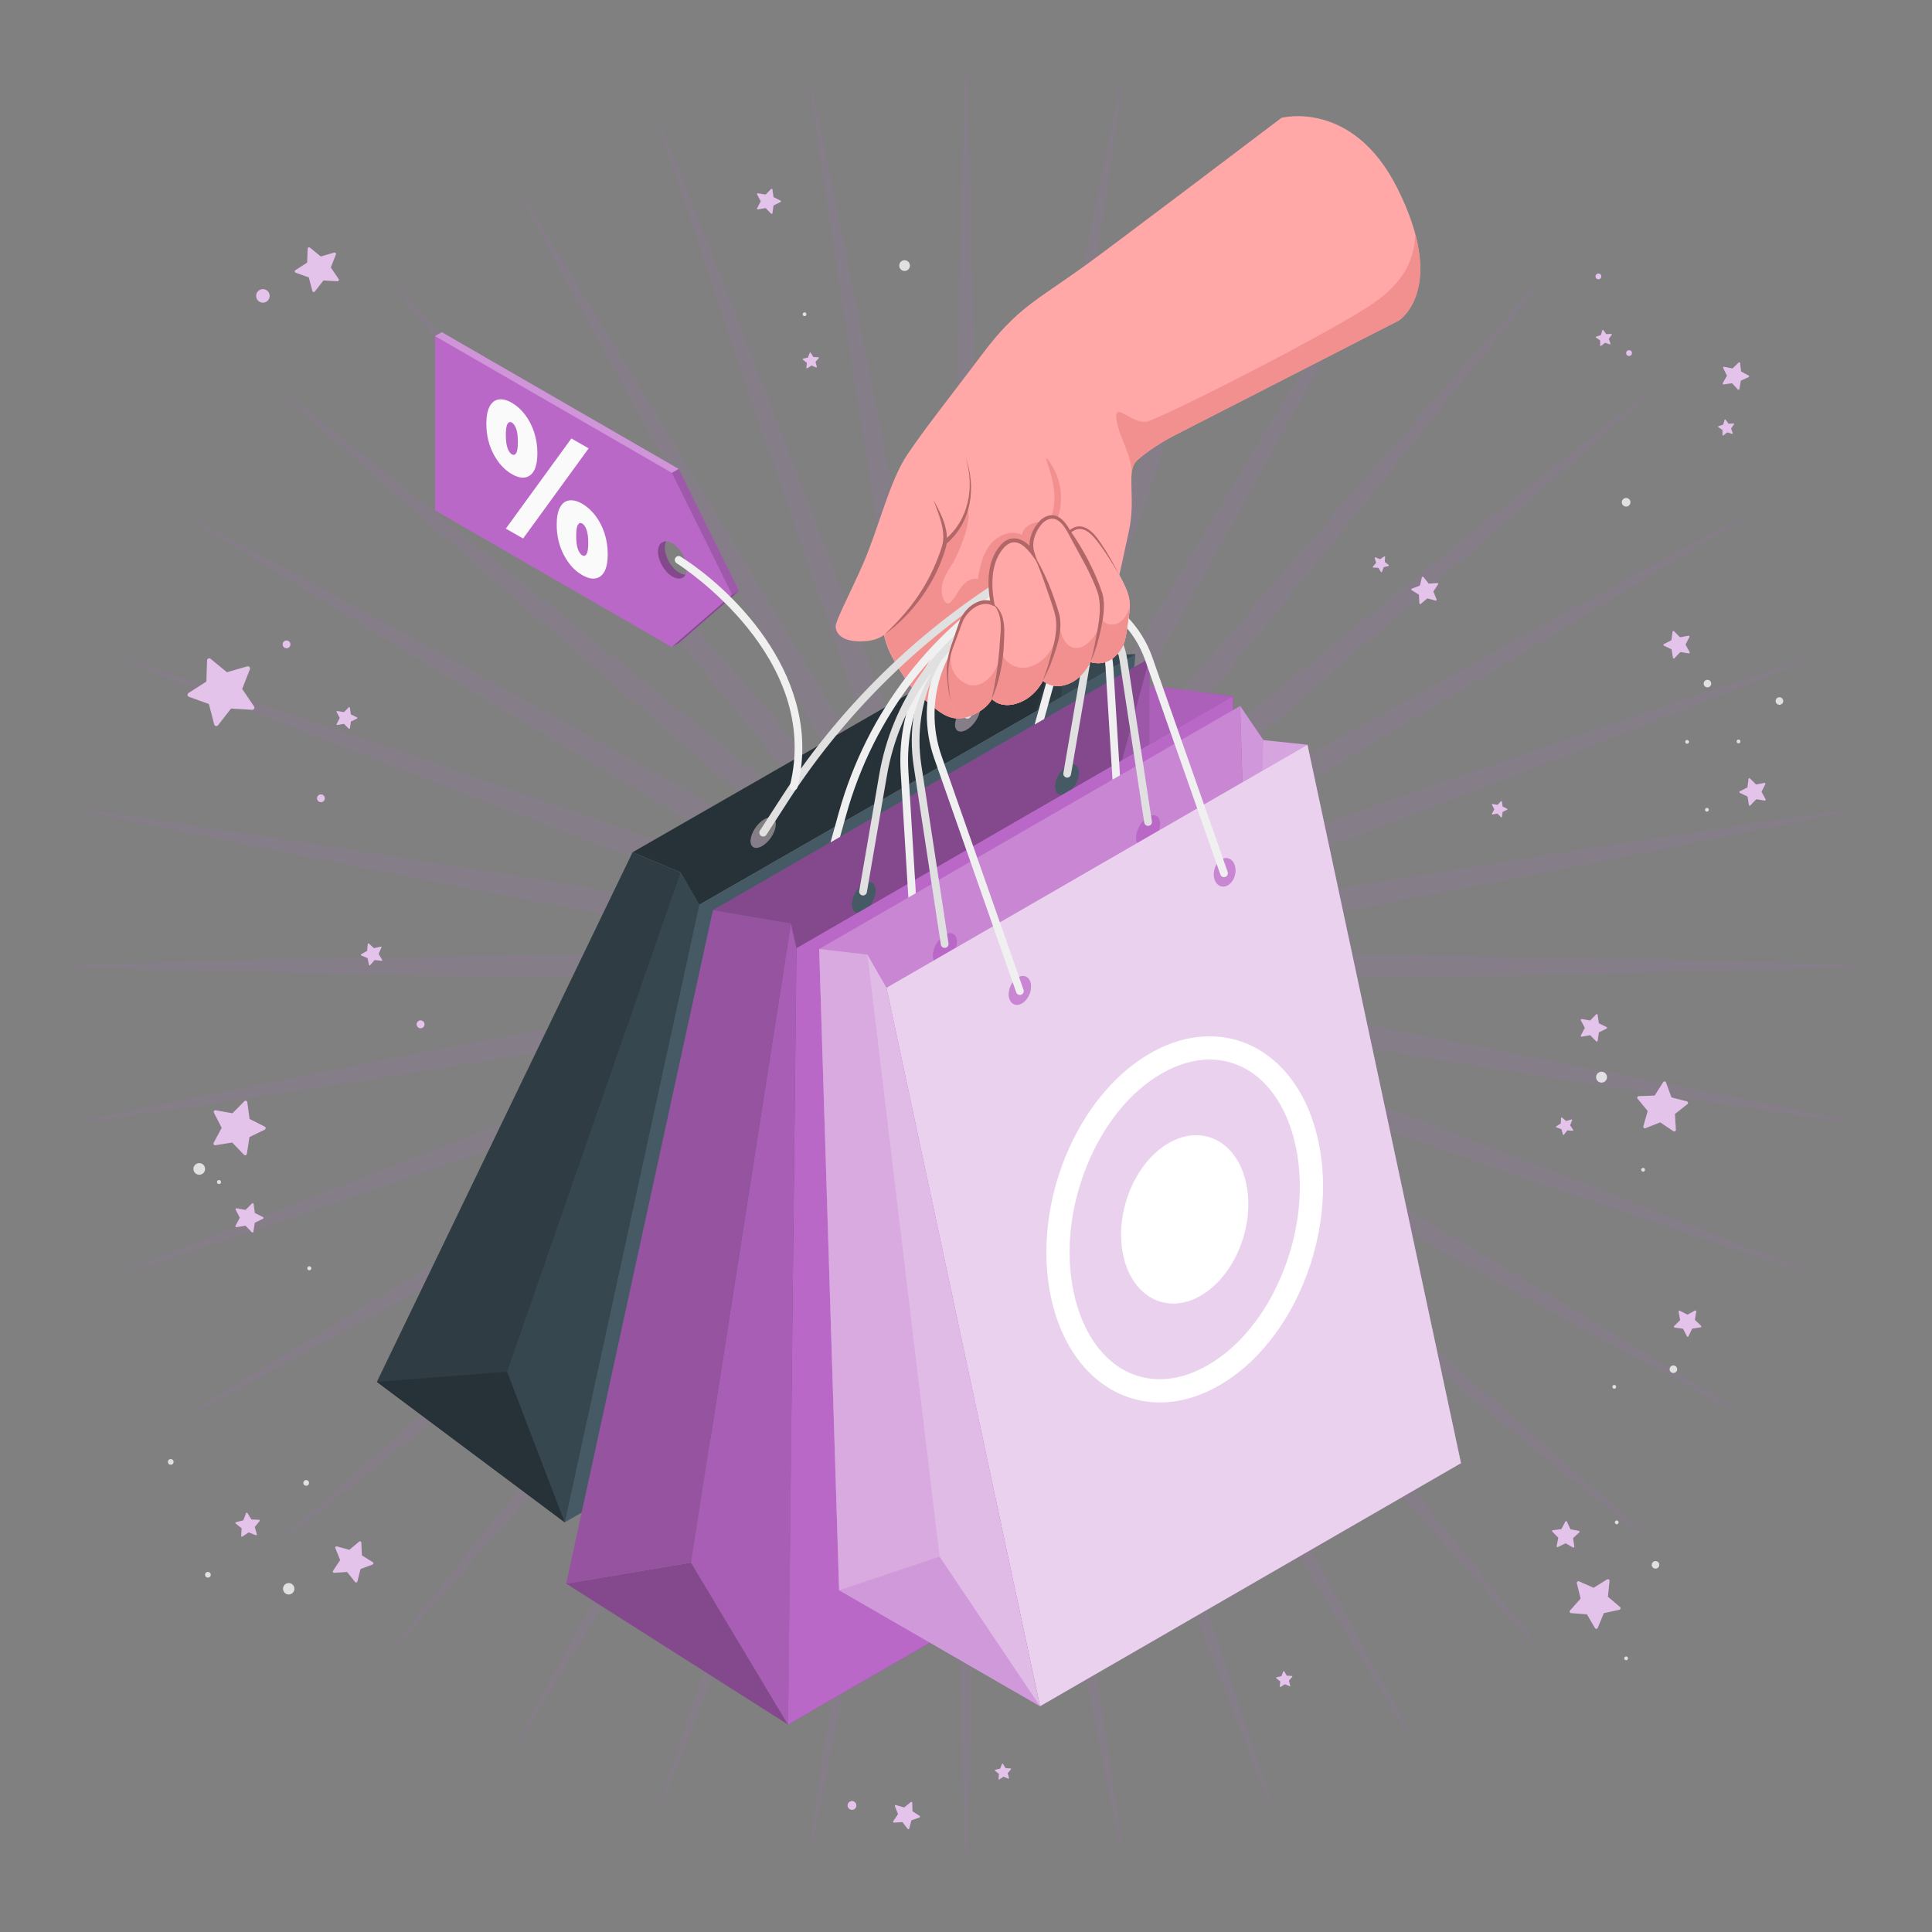 <?xml version="1.0" encoding="utf-8"?>
<!-- Generator: Adobe Illustrator 27.5.0, SVG Export Plug-In . SVG Version: 6.00 Build 0)  -->
<svg version="1.1" xmlns="http://www.w3.org/2000/svg" xmlns:xlink="http://www.w3.org/1999/xlink" x="0px" y="0px"
	 viewBox="0 0 500 500" style="enable-background:new 0 0 500 500;" xml:space="preserve">
<rect x="0" y="0" width="500" height="500" fill="#808080" stroke="none"/>
<g id="Sparkles_00000007413154412528609110000010270621787140892316_">
	<path id="Sparkles" style="opacity:0.1;fill:#BA68C8;" d="M365.768,252.799c19.295-0.347,38.59-0.582,57.885-1.022l28.942-0.676
		c9.647-0.297,19.295-0.528,28.942-0.887v-0.428c-9.647-0.36-19.295-0.59-28.942-0.887l-28.942-0.676
		c-19.295-0.44-38.59-0.675-57.885-1.022c-19.295-0.278-38.589-0.58-57.884-0.675c-6.071,0.001-12.142-0.019-18.213,0.003
		c5.983-1.032,11.958-2.106,17.937-3.159c18.985-3.444,37.934-7.092,56.888-10.716c18.941-3.693,37.902-7.274,56.828-11.058
		l28.385-5.691c9.449-1.968,18.91-3.87,28.348-5.9l-0.074-0.421c-9.563,1.321-19.104,2.77-28.656,4.152l-28.62,4.36
		c-19.078,2.917-38.12,6.037-57.182,9.045c-19.05,3.077-38.104,6.13-57.122,9.387c-6.009,1.06-12.022,2.1-18.027,3.182
		c5.741-2.065,11.473-4.156,17.207-6.242c18.099-6.689,36.126-13.571,54.163-20.432c18.013-6.926,36.063-13.745,54.044-20.758
		l26.965-10.534c8.964-3.579,17.951-7.095,26.893-10.732l-0.146-0.402c-9.189,2.962-18.333,6.045-27.5,9.065l-27.428,9.264
		c-18.281,6.186-36.493,12.564-54.743,18.837c-18.226,6.338-36.46,12.654-54.624,19.163c-5.764,2.099-11.53,4.192-17.286,6.313
		c5.324-3.047,10.634-6.117,15.946-9.184c16.663-9.73,33.221-19.638,49.792-29.526c16.536-9.948,33.129-19.799,49.618-29.827
		l24.726-15.057c8.207-5.081,16.446-10.104,24.621-15.239l-0.214-0.371c-8.535,4.512-17.005,9.137-25.508,13.703l-25.403,13.886
		c-16.93,9.266-33.757,18.71-50.64,28.057c-16.849,9.407-33.709,18.793-50.467,28.358c-5.311,3.067-10.626,6.131-15.926,9.218
		c4.714-3.925,9.41-7.871,14.109-11.813c14.72-12.475,29.306-25.109,43.908-37.724c14.557-12.669,29.187-25.251,43.685-37.99
		l21.737-19.122c7.199-6.429,14.441-12.807,21.6-19.283l-0.275-0.328c-7.622,5.926-15.16,11.951-22.741,17.924l-22.606,18.086
		c-15.063,12.066-29.995,24.288-44.999,36.424c-14.96,12.189-29.934,24.361-44.776,36.691c-4.699,3.943-9.4,7.883-14.084,11.844
		c3.961-4.684,7.901-9.385,11.844-14.084c12.33-14.842,24.501-29.816,36.691-44.776c12.136-15.004,24.359-29.935,36.424-44.999
		l18.086-22.605c5.973-7.581,11.998-15.12,17.924-22.741l-0.328-0.275c-6.477,7.159-12.854,14.402-19.284,21.601l-19.121,21.737
		c-12.74,14.498-25.322,29.128-37.99,43.685c-12.615,14.602-25.249,29.189-37.724,43.908c-3.942,4.699-7.888,9.395-11.813,14.109
		c3.087-5.3,6.15-10.614,9.218-15.926c9.565-16.757,18.951-33.618,28.358-50.467c9.347-16.883,18.79-33.71,28.057-50.64
		l13.886-25.403c4.566-8.504,9.191-16.974,13.703-25.508l-0.371-0.214c-5.135,8.175-10.158,16.415-15.239,24.621l-15.056,24.727
		c-10.028,16.49-19.879,33.082-29.828,49.618c-9.888,16.571-19.797,33.13-29.527,49.792c-3.067,5.312-6.137,10.622-9.184,15.946
		c2.12-5.756,4.214-11.521,6.312-17.285c6.51-18.164,12.826-36.398,19.164-54.624c6.273-18.25,12.652-36.461,18.837-54.743
		L320.326,60c3.02-9.167,6.103-18.312,9.065-27.5l-0.402-0.147c-3.638,8.943-7.153,17.93-10.733,26.893l-10.534,26.966
		c-7.013,17.981-13.832,36.032-20.758,54.044c-6.86,18.036-13.743,36.064-20.432,54.163c-2.086,5.734-4.177,11.465-6.242,17.206
		c1.082-6.005,2.122-12.018,3.182-18.027c3.257-19.018,6.31-38.072,9.387-57.122c3.009-19.062,6.128-38.104,9.045-57.183l4.36-28.62
		c1.382-9.552,2.831-19.093,4.152-28.656l-0.422-0.074c-2.029,9.438-3.931,18.899-5.9,28.348l-5.691,28.385
		c-3.784,18.925-7.365,37.886-11.058,56.828c-3.624,18.953-7.272,37.902-10.716,56.888c-1.054,5.979-2.127,11.955-3.16,17.938
		c0.023-6.071,0.003-12.143,0.003-18.214c-0.095-19.295-0.397-38.59-0.675-57.884c-0.347-19.295-0.582-38.589-1.022-57.884
		l-0.676-28.942c-0.297-9.647-0.528-19.295-0.888-28.942h-0.428c-0.36,9.647-0.59,19.295-0.887,28.942l-0.676,28.942
		c-0.44,19.295-0.674,38.589-1.022,57.884c-0.278,19.295-0.58,38.59-0.675,57.884c0.001,6.071-0.019,12.142,0.003,18.214
		c-1.033-5.983-2.106-11.958-3.16-17.938c-3.444-18.985-7.092-37.934-10.716-56.888c-3.693-18.941-7.274-37.902-11.057-56.828
		l-5.692-28.385c-1.968-9.449-3.87-18.91-5.9-28.348l-0.422,0.074c1.321,9.563,2.769,19.104,4.152,28.656l4.36,28.62
		c2.917,19.078,6.037,38.121,9.045,57.183c3.077,19.05,6.13,38.104,9.387,57.122c1.06,6.009,2.1,12.021,3.182,18.027
		c-2.065-5.741-4.156-11.473-6.242-17.206c-6.689-18.099-13.571-36.127-20.432-54.163c-6.926-18.012-13.745-36.063-20.758-54.044
		l-10.534-26.966c-3.579-8.964-7.095-17.951-10.733-26.893l-0.402,0.147c2.962,9.189,6.045,18.333,9.066,27.5l9.263,27.428
		c6.186,18.282,12.564,36.493,18.837,54.743c6.338,18.226,12.654,36.46,19.164,54.624c2.098,5.764,4.192,11.529,6.312,17.285
		c-3.046-5.324-6.117-10.634-9.184-15.946c-9.73-16.662-19.638-33.221-29.526-49.792c-9.948-16.536-19.799-33.129-29.827-49.618
		l-15.057-24.727c-5.081-8.206-10.104-16.446-15.239-24.621l-0.371,0.214c4.512,8.535,9.137,17.005,13.703,25.508l13.886,25.403
		c9.267,16.93,18.71,33.757,28.057,50.64c9.407,16.849,18.792,33.71,28.358,50.467c3.067,5.312,6.131,10.626,9.218,15.926
		c-3.925-4.714-7.871-9.41-11.813-14.109c-12.475-14.72-25.109-29.306-37.724-43.908c-12.669-14.557-25.251-29.187-37.99-43.685
		l-19.122-21.737c-6.429-7.199-12.807-14.441-19.283-21.601l-0.328,0.275c5.926,7.622,11.951,15.16,17.924,22.741l18.086,22.605
		c12.066,15.064,24.288,29.995,36.424,44.999c12.189,14.959,24.361,29.934,36.691,44.776c3.943,4.699,7.883,9.4,11.844,14.084
		c-4.684-3.961-9.385-7.9-14.084-11.844c-14.841-12.33-29.816-24.501-44.776-36.691c-15.004-12.136-29.935-24.359-44.999-36.424
		l-22.606-18.086c-7.582-5.973-15.12-11.998-22.741-17.924l-0.275,0.328c7.159,6.477,14.402,12.854,21.601,19.283l21.736,19.122
		c14.498,12.74,29.128,25.322,43.685,37.99c14.602,12.615,29.189,25.249,43.908,37.724c4.699,3.942,9.395,7.888,14.109,11.813
		c-5.3-3.087-10.615-6.15-15.926-9.218c-16.757-9.565-33.618-18.951-50.467-28.358c-16.883-9.346-33.71-18.791-50.64-28.057
		l-25.403-13.886c-8.504-4.566-16.974-9.19-25.508-13.703l-0.214,0.371c8.175,5.135,16.415,10.158,24.621,15.239l24.726,15.057
		c16.49,10.029,33.082,19.879,49.618,29.827c16.571,9.888,33.13,19.797,49.792,29.526c5.312,3.067,10.622,6.137,15.947,9.184
		c-5.756-2.12-11.522-4.214-17.285-6.313c-18.164-6.51-36.398-12.826-54.624-19.163c-18.25-6.273-36.462-12.652-54.743-18.837
		l-27.428-9.264c-9.167-3.02-18.312-6.103-27.5-9.065l-0.146,0.402c8.943,3.637,17.93,7.153,26.893,10.732l26.966,10.534
		c17.98,7.013,36.031,13.832,54.044,20.758c18.036,6.861,36.064,13.743,54.163,20.432c5.734,2.086,11.466,4.177,17.206,6.242
		c-6.005-1.082-12.018-2.122-18.027-3.182c-19.018-3.257-38.072-6.31-57.122-9.387c-19.062-3.008-38.105-6.128-57.182-9.045
		l-28.62-4.36c-9.552-1.382-19.093-2.831-28.656-4.152l-0.074,0.421c9.439,2.029,18.899,3.932,28.348,5.9l28.385,5.691
		c18.925,3.784,37.886,7.365,56.828,11.058c18.953,3.624,37.903,7.272,56.888,10.716c5.979,1.054,11.954,2.127,17.937,3.159
		c-6.071-0.022-12.142-0.003-18.213-0.003c-19.295,0.095-38.59,0.397-57.884,0.675c-19.295,0.348-38.59,0.582-57.884,1.022
		l-28.942,0.676c-9.647,0.298-19.295,0.528-28.942,0.887v0.428c9.647,0.36,19.295,0.59,28.942,0.887l28.942,0.676
		c19.295,0.44,38.589,0.675,57.884,1.022c19.295,0.278,38.589,0.58,57.884,0.675c6.071-0.001,12.142,0.019,18.213-0.003
		c-5.982,1.032-11.958,2.106-17.937,3.159c-18.985,3.444-37.934,7.092-56.888,10.716c-18.941,3.693-37.902,7.274-56.828,11.058
		l-28.385,5.691c-9.449,1.968-18.91,3.87-28.348,5.899l0.074,0.422c9.563-1.321,19.104-2.77,28.656-4.152l28.62-4.36
		c19.078-2.917,38.12-6.036,57.182-9.045c19.05-3.077,38.104-6.13,57.122-9.387c6.009-1.06,12.022-2.1,18.027-3.182
		c-5.741,2.065-11.473,4.156-17.207,6.242c-18.099,6.688-36.126,13.571-54.163,20.432c-18.012,6.926-36.063,13.745-54.044,20.758
		l-26.966,10.534c-8.964,3.579-17.951,7.095-26.893,10.732l0.146,0.403c9.189-2.962,18.333-6.045,27.5-9.065l27.428-9.264
		c18.281-6.186,36.493-12.564,54.743-18.837c18.226-6.338,36.461-12.654,54.624-19.164c5.764-2.098,11.529-4.192,17.285-6.312
		c-5.324,3.047-10.634,6.117-15.947,9.184c-16.662,9.729-33.221,19.638-49.792,29.526c-16.536,9.948-33.129,19.799-49.618,29.827
		l-24.726,15.056c-8.207,5.081-16.446,10.105-24.621,15.24l0.214,0.371c8.535-4.512,17.005-9.137,25.508-13.703l25.403-13.886
		c16.929-9.266,33.756-18.71,50.64-28.057c16.849-9.407,33.71-18.793,50.467-28.358c5.312-3.068,10.626-6.131,15.926-9.218
		c-4.714,3.925-9.41,7.871-14.109,11.813c-14.72,12.475-29.306,25.109-43.908,37.724c-14.557,12.669-29.187,25.251-43.685,37.991
		l-21.736,19.121c-7.199,6.429-14.442,12.807-21.601,19.284l0.275,0.328c7.622-5.926,15.16-11.951,22.741-17.924l22.606-18.086
		c15.064-12.065,29.995-24.288,44.999-36.424c14.96-12.189,29.934-24.361,44.776-36.69c4.699-3.943,9.4-7.883,14.084-11.844
		c-3.961,4.684-7.901,9.385-11.844,14.084c-12.33,14.841-24.501,29.816-36.691,44.775c-12.136,15.004-24.359,29.935-36.424,44.999
		l-18.086,22.606c-5.973,7.581-11.998,15.12-17.924,22.741l0.328,0.275c6.477-7.159,12.855-14.402,19.283-21.601l19.122-21.737
		c12.74-14.498,25.322-29.128,37.99-43.685c12.615-14.602,25.249-29.189,37.724-43.908c3.942-4.699,7.888-9.395,11.813-14.109
		c-3.087,5.3-6.151,10.615-9.218,15.927c-9.566,16.757-18.951,33.618-28.358,50.467c-9.346,16.883-18.79,33.71-28.057,50.64
		l-13.886,25.403c-4.566,8.504-9.191,16.974-13.703,25.508l0.371,0.214c5.135-8.175,10.158-16.415,15.239-24.621l15.057-24.727
		c10.028-16.49,19.879-33.082,29.827-49.618c9.888-16.571,19.797-33.13,29.526-49.792c3.067-5.312,6.137-10.622,9.184-15.946
		c-2.12,5.756-4.214,11.521-6.312,17.285c-6.51,18.164-12.826,36.398-19.164,54.624c-6.273,18.25-12.651,36.461-18.837,54.743
		L179.674,440c-3.02,9.167-6.104,18.312-9.066,27.5l0.402,0.146c3.637-8.942,7.154-17.93,10.733-26.893l10.534-26.966
		c7.013-17.981,13.832-36.031,20.758-54.044c6.86-18.036,13.743-36.064,20.432-54.163c2.086-5.733,4.177-11.465,6.242-17.207
		c-1.082,6.005-2.122,12.018-3.182,18.027c-3.257,19.018-6.31,38.072-9.387,57.122c-3.009,19.062-6.128,38.104-9.045,57.182
		l-4.36,28.62c-1.382,9.552-2.831,19.093-4.152,28.656l0.422,0.074c2.029-9.438,3.931-18.899,5.9-28.349l5.692-28.385
		c3.783-18.925,7.365-37.886,11.057-56.827c3.625-18.953,7.272-37.903,10.716-56.888c1.054-5.979,2.127-11.954,3.16-17.937
		c-0.022,6.071-0.003,12.142-0.003,18.214c0.095,19.295,0.397,38.589,0.675,57.884c0.347,19.295,0.582,38.589,1.022,57.884
		l0.676,28.942c0.297,9.647,0.528,19.295,0.887,28.942h0.428c0.36-9.647,0.59-19.295,0.888-28.942l0.676-28.942
		c0.44-19.295,0.675-38.59,1.022-57.884c0.278-19.295,0.58-38.59,0.675-57.884c-0.001-6.071,0.019-12.142-0.003-18.214
		c1.032,5.983,2.106,11.958,3.16,17.937c3.444,18.985,7.092,37.934,10.716,56.888c3.693,18.941,7.274,37.902,11.058,56.827
		l5.691,28.385c1.969,9.449,3.87,18.91,5.9,28.349l0.422-0.074c-1.321-9.563-2.769-19.104-4.152-28.656l-4.36-28.62
		c-2.917-19.078-6.037-38.12-9.045-57.182c-3.077-19.05-6.13-38.104-9.387-57.122c-1.06-6.009-2.1-12.022-3.182-18.027
		c2.065,5.741,4.156,11.473,6.242,17.207c6.689,18.099,13.571,36.127,20.432,54.163c6.926,18.012,13.746,36.063,20.758,54.044
		l10.534,26.966c3.579,8.964,7.095,17.951,10.733,26.893l0.402-0.146c-2.962-9.189-6.045-18.333-9.065-27.5l-9.263-27.428
		c-6.186-18.282-12.565-36.493-18.837-54.743c-6.338-18.226-12.654-36.461-19.164-54.624c-2.099-5.764-4.192-11.529-6.312-17.285
		c3.047,5.324,6.117,10.634,9.184,15.946c9.73,16.662,19.638,33.221,29.527,49.792c9.948,16.536,19.799,33.129,29.828,49.618
		l15.056,24.727c5.081,8.206,10.104,16.446,15.239,24.621l0.371-0.214c-4.512-8.535-9.137-17.005-13.703-25.508l-13.886-25.403
		c-9.267-16.93-18.71-33.757-28.057-50.64c-9.407-16.849-18.792-33.71-28.358-50.467c-3.067-5.312-6.13-10.626-9.218-15.926
		c3.924,4.714,7.871,9.41,11.813,14.109c12.475,14.72,25.109,29.307,37.724,43.908c12.669,14.557,25.251,29.187,37.99,43.685
		l19.121,21.737c6.429,7.199,12.807,14.441,19.284,21.601l0.328-0.275c-5.926-7.621-11.951-15.16-17.924-22.741l-18.086-22.606
		c-12.065-15.064-24.288-29.995-36.424-44.999c-12.189-14.959-24.361-29.934-36.691-44.775c-3.943-4.699-7.882-9.4-11.843-14.084
		c4.684,3.961,9.385,7.9,14.084,11.844c14.842,12.33,29.816,24.501,44.776,36.69c15.004,12.136,30.333,24.359,45.396,36.424
		l22.208,18.086c7.581,5.973,15.12,11.998,22.741,17.924l0.275-0.328c-7.159-6.477-14.402-12.854-21.6-19.284l-21.737-19.121
		c-14.498-12.74-29.128-25.322-43.685-37.991c-14.602-12.615-29.189-25.249-43.908-37.724c-4.699-3.942-9.395-7.888-14.109-11.813
		c5.3,3.087,10.615,6.15,15.926,9.218c16.758,9.565,33.618,18.951,50.467,28.358c16.884,9.347,33.711,18.791,50.64,28.057
		l25.403,13.886c8.504,4.566,16.974,9.191,25.508,13.703l0.214-0.371c-8.175-5.135-16.415-10.158-24.621-15.24l-24.726-15.056
		c-16.49-10.028-33.082-19.879-49.618-29.827c-16.571-9.888-33.13-19.797-49.792-29.526c-5.312-3.067-10.622-6.137-15.946-9.184
		c5.756,2.12,11.522,4.214,17.286,6.312c18.164,6.51,36.398,12.826,54.624,19.164c18.25,6.273,36.462,12.651,54.743,18.837
		L440,320.327c9.167,3.02,18.312,6.103,27.5,9.065l0.146-0.403c-8.942-3.637-17.93-7.153-26.893-10.732l-26.965-10.534
		c-17.981-7.013-36.032-13.832-54.044-20.758c-18.036-6.86-36.064-13.743-54.163-20.432c-5.734-2.086-11.466-4.177-17.207-6.242
		c6.005,1.082,12.018,2.122,18.027,3.182c19.018,3.257,38.072,6.31,57.122,9.387c19.062,3.008,38.104,6.128,57.182,9.045l28.62,4.36
		c9.552,1.382,19.093,2.831,28.656,4.152l0.074-0.422c-9.438-2.029-18.899-3.931-28.348-5.899l-28.385-5.691
		c-18.925-3.784-37.886-7.365-56.828-11.058c-18.953-3.624-37.902-7.272-56.888-10.716c-5.979-1.054-11.954-2.127-17.937-3.159
		c6.071,0.022,12.142,0.003,18.213,0.003C327.179,253.379,346.474,253.077,365.768,252.799z"/>
</g>
<g id="Shopping_Bags_00000127009224774292825900000015912018256065199755_">
	<g id="Shopping_Bags">
		<g id="Bag_00000041288791491695313570000009231145493001921417_">
			<path style="fill:#263238;" d="M275.359,169.674l1.237-13.923l-112.881,64.812l12.414,5.219l4.832,8.383l112.881-64.822
				L275.359,169.674z M197.201,218.986c-1.799,1.012-3.124,0.279-2.954-1.64c0.17-1.919,1.77-4.308,3.57-5.33
				c1.801-1.033,3.126-0.3,2.954,1.64C200.6,215.585,199,217.974,197.201,218.986z M250.126,188.884
				c-1.799,1.012-3.124,0.279-2.954-1.64c0.17-1.919,1.77-4.308,3.57-5.33c1.812-1.033,3.136-0.3,2.954,1.64
				C253.525,185.484,251.936,187.872,250.126,188.884z"/>
			<polygon style="fill:#37474F;" points="275.364,169.672 293.845,169.346 268.125,184.117 276.598,155.751 			"/>
			<polygon id="XMLID_00000008852784651251426030000004022869356599551127_" style="opacity:0.15;" points="275.364,169.672 
				274.603,180.391 268.125,184.117 276.598,155.751 			"/>
			<path style="fill:#455A64;" d="M180.962,234.165l-34.801,159.807l133.97-77.111l13.712-147.518L180.962,234.165z
				 M213.531,231.111c-1.728,0.977-3.112,0.161-3.112-1.824c0-1.986,1.395-4.4,3.112-5.388c1.717-0.998,3.112-0.182,3.112,1.825
				C216.643,227.719,215.248,230.134,213.531,231.111z M266.017,200.811c-1.717,0.977-3.112,0.161-3.112-1.824
				c0-1.985,1.395-4.4,3.112-5.387c1.717-0.998,3.112-0.183,3.112,1.824C269.13,197.42,267.734,199.835,266.017,200.811z"/>
			<polygon id="XMLID_00000083053162364753669860000005735600360829098412_" style="fill:#37474F;" points="180.962,234.16 
				146.157,393.975 97.532,357.627 163.715,220.565 176.123,225.785 			"/>
			<polygon id="XMLID_00000120523919683219787400000016810736044827858316_" style="opacity:0.15;" points="180.962,234.16 
				146.157,393.975 97.532,357.627 163.715,220.565 176.123,225.785 			"/>
			<polygon id="XMLID_00000047038449124442261000000011722802126578602635_" style="fill:#263238;" points="97.532,357.627 
				131.248,355.002 146.157,393.975 			"/>
			<polygon id="XMLID_00000124844823200326358370000011227067023841050555_" style="fill:#37474F;" points="131.248,355.002 
				176.125,225.786 180.962,234.16 146.157,393.975 			"/>
		</g>
		<g id="Bag_00000108300699884296785160000018169913141147792284_">
			<g>
				<path style="fill:#BA68C8;" d="M297.487,177.447l0.004-7.099l-112.988,65.23l20.166,3.413l1.456,6.402l-2.175,200.935
					l112.989-65.241l2.175-200.935L297.487,177.447z M223.536,235.878c-1.717,0.977-3.112,0.161-3.112-1.824
					c0-1.986,1.395-4.4,3.112-5.388c1.728-0.998,3.113-0.172,3.113,1.824S225.253,234.901,223.536,235.878z M276.142,205.365
					c-1.717,0.977-3.112,0.161-3.112-1.824c0-1.985,1.395-4.4,3.112-5.387c1.717-0.998,3.112-0.172,3.112,1.824
					C279.254,201.974,277.859,204.389,276.142,205.365z"/>
				<path style="opacity:0.3;" d="M297.487,177.447l0.004-7.099l-112.988,65.23l20.166,3.413l1.456,6.402l-2.175,200.935
					l112.989-65.241l2.175-200.935L297.487,177.447z M223.536,235.878c-1.717,0.977-3.112,0.161-3.112-1.824
					c0-1.986,1.395-4.4,3.112-5.388c1.728-0.998,3.113-0.172,3.113,1.824S225.253,234.901,223.536,235.878z M276.142,205.365
					c-1.717,0.977-3.112,0.161-3.112-1.824c0-1.985,1.395-4.4,3.112-5.387c1.717-0.998,3.112-0.172,3.112,1.824
					C279.254,201.974,277.859,204.389,276.142,205.365z"/>
			</g>
			<path style="fill:#BA68C8;" d="M206.124,245.393l-2.175,200.935l112.989-65.241l2.175-200.935L206.124,245.393z M237.403,247.39
				c-1.717,0.977-3.112,0.161-3.112-1.824c0-1.985,1.395-4.4,3.112-5.388c1.717-0.998,3.112-0.172,3.112,1.824
				S239.12,246.413,237.403,247.39z M289.997,216.877c-1.717,0.977-3.112,0.161-3.112-1.824c0-1.986,1.395-4.4,3.112-5.388
				c1.728-0.998,3.112-0.172,3.112,1.824C293.11,213.485,291.725,215.9,289.997,216.877z"/>
			<g>
				<polygon id="XMLID_00000083803084833384301460000014484431592471948703_" style="fill:#BA68C8;" points="146.525,409.839 
					178.853,404.396 203.954,446.326 				"/>
				<polygon id="XMLID_00000106121930588221942590000009312506535448495750_" style="opacity:0.3;" points="146.525,409.839 
					178.853,404.396 203.954,446.326 				"/>
			</g>
			<g>
				<polygon id="XMLID_00000043429990383630782550000000616244644242694843_" style="fill:#BA68C8;" points="178.853,404.396 
					204.673,238.987 206.122,245.39 203.954,446.326 				"/>
				<polygon id="XMLID_00000035494707582518582960000012368162253338377366_" style="opacity:0.1;" points="178.853,404.396 
					204.673,238.987 206.122,245.39 203.954,446.326 				"/>
			</g>
			<g>
				<polygon id="XMLID_00000056404499552928695530000018425985237878482564_" style="fill:#BA68C8;" points="184.5,235.58 
					204.673,238.987 178.853,404.396 146.525,409.839 				"/>
				<polygon id="XMLID_00000011020215388950682670000015915050270290222253_" style="opacity:0.2;" points="184.5,235.58 
					204.673,238.987 178.853,404.396 146.525,409.839 				"/>
			</g>
			<polygon style="opacity:0.5;fill:#BA68C8;" points="297.491,170.345 290.396,196.733 319.11,180.155 297.491,177.442 			"/>
			<polygon style="opacity:0.5;fill:#BA68C8;" points="297.491,177.442 297.493,192.636 319.11,180.155 			"/>
		</g>
		<g id="Bag">
			<g>
				<polygon id="XMLID_4558_" style="fill:#BA68C8;" points="378.098,378.677 338.361,192.739 326.959,191.54 320.941,182.703 
					326.095,348.652 				"/>
				<polygon id="XMLID_4556_" style="opacity:0.4;fill:#FFFFFF;" points="378.098,378.677 338.361,192.739 326.959,191.54 
					320.941,182.703 326.095,348.652 				"/>
				<polygon style="opacity:0.2;fill:#BA68C8;" points="326.959,191.54 326.718,199.461 319.788,203.462 320.942,182.705 				"/>
			</g>
			<g>
				<path style="fill:#BA68C8;" d="M212.007,245.597l5.16,165.946l108.923-62.892l-5.147-165.946L212.007,245.597z M244.52,249.117
					c-1.719,0.983-3.106,0.166-3.106-1.822s1.387-4.4,3.106-5.394c1.718-0.983,3.116-0.176,3.116,1.832
					C247.636,245.732,246.238,248.144,244.52,249.117z M297.123,218.613c-1.718,0.973-3.116,0.155-3.116-1.833
					c0-1.977,1.398-4.389,3.116-5.383c1.719-0.994,3.116-0.176,3.106,1.822C300.229,215.217,298.842,217.629,297.123,218.613z"/>
				<path style="opacity:0.2;fill:#FFFFFF;" d="M212.007,245.597l5.16,165.946l108.923-62.892l-5.147-165.946L212.007,245.597z
					 M244.52,249.117c-1.719,0.983-3.106,0.166-3.106-1.822s1.387-4.4,3.106-5.394c1.718-0.983,3.116-0.176,3.116,1.832
					C247.636,245.732,246.238,248.144,244.52,249.117z M297.123,218.613c-1.718,0.973-3.116,0.155-3.116-1.833
					c0-1.977,1.398-4.389,3.116-5.383c1.719-0.994,3.116-0.176,3.106,1.822C300.229,215.217,298.842,217.629,297.123,218.613z"/>
			</g>
			<g>
				<polygon id="XMLID_4541_" style="fill:#BA68C8;" points="212.008,245.595 224.49,247.047 229.428,255.631 269.165,441.568 
					217.162,411.545 				"/>
				<polygon id="XMLID_4540_" style="opacity:0.55;fill:#FFFFFF;" points="212.008,245.595 224.49,247.047 229.428,255.631 
					269.165,441.568 217.162,411.545 				"/>
				<polygon style="opacity:0.2;fill:#BA68C8;" points="243.164,402.85 224.49,247.047 212.008,245.595 217.162,411.545 				"/>
				<polygon style="opacity:0.4;fill:#BA68C8;" points="269.165,441.568 243.164,402.85 217.162,411.545 				"/>
			</g>
			<path style="fill:#BA68C8;" d="M338.361,192.739l-108.933,62.892l39.737,185.937l108.933-62.892L338.361,192.739z
				 M264.486,259.673c-1.572,0.907-3.088,0.148-3.387-1.695s0.731-4.084,2.301-5.006c1.57-0.921,3.086-0.163,3.387,1.695
				C267.088,256.526,266.058,258.767,264.486,259.673z M317.832,229.074c-1.476,0.896-3.073,0.146-3.566-1.674
				c-0.493-1.82,0.301-4.034,1.774-4.944c1.473-0.91,3.069-0.161,3.566,1.674C320.102,225.965,319.308,228.178,317.832,229.074z"/>
			<path style="opacity:0.7;fill:#FFFFFF;" d="M338.361,192.739l-108.933,62.892l39.737,185.937l108.933-62.892L338.361,192.739z
				 M264.486,259.673c-1.572,0.907-3.088,0.148-3.387-1.695s0.731-4.084,2.301-5.006c1.57-0.921,3.086-0.163,3.387,1.695
				C267.088,256.526,266.058,258.767,264.486,259.673z M317.832,229.074c-1.476,0.896-3.073,0.146-3.566-1.674
				c-0.493-1.82,0.301-4.034,1.774-4.944c1.473-0.91,3.069-0.161,3.566,1.674C320.102,225.965,319.308,228.178,317.832,229.074z"/>
		</g>
		<g id="Hand">
			<path style="fill:#FFA8A7;" d="M280.887,68.681c-12.716,9.171-17.647,10.963-26.656,22.941
				c-9.009,11.979-14.986,19.384-19.512,26.175c-4.526,6.791-7.233,18.642-11.365,28.143c-3.042,6.994-7.076,14.605-7.076,16.111
				c0,2.232,2.157,4.32,7.813,3.87c2.387-0.19,3.845-1.007,4.683-1.586c0,0,0.175,1.297,1.201,3.793
				c1.496,3.638,6.307,11.136,8.876,12.73c2.569,1.594,5.968,6.344,11.133,4.808c5.165-1.536,6.687-4.808,6.687-4.808
				s2.168,2.682,6.735,1.093c4.568-1.589,6.445-5.814,6.445-5.814s2.332,2.377,6.4,0.954c4.068-1.423,5.928-5.761,5.928-5.761
				s3.452,1.319,6.38-1.45c2.928-2.769,2.733-5.002,3.511-9.873c0.779-4.871,0.132-6.444-2.399-11.224c0,0,1.197-5.213,2.519-11.462
				c1.712-8.093-0.491-14.58,1.508-17.48c1.018-1.477,5.948-4.969,10.405-7.239c7.041-3.586,57.918-29.658,57.918-29.658
				s12.707-8.01-0.339-34.147c-11.572-23.183-30.027-18.308-30.027-18.308S288.607,63.113,280.887,68.681z"/>
			<path style="fill:#F28F8F;" d="M366.294,60.655c-0.304,5.907-2.31,11.486-9.726,17.017c-9.368,6.986-54.143,29.691-59.45,31.345
				c-3.855,1.201-8.824-5.465-8.189-0.565c0.635,4.9,4.446,9.867,3.889,14.873l0.003,0c0.065-1.44,0.284-2.623,0.878-3.484
				c1.018-1.477,5.948-4.969,10.405-7.239c7.041-3.586,57.918-29.658,57.918-29.658S370.74,77.428,366.294,60.655z"/>
			<path style="fill:#F28F8F;" d="M280.029,167.482c1.005-3.434,1.341-7.049,1.14-10.621c-0.3-5.319-1.792-10.553-4.217-15.297
				c-1.289-2.522-3.009-5.055-5.641-6.101c-2.633-1.046-6.281,0.162-6.85,2.937c-2.829-1.359-6.373,0.163-8.285,2.653
				c-1.912,2.49-2.568,5.696-3.104,8.788c-1.561-0.375-3.135,0.66-4.137,1.915c-1.002,1.254-1.666,2.765-2.76,3.94
				c-0.184,0.198-0.394,0.393-0.658,0.449c-0.539,0.114-1.007-0.387-1.257-0.877c-0.799-1.562-0.669-3.463-0.084-5.117
				c0.585-1.654,1.583-3.123,2.513-4.61c1.331-2.127,5.049-10.964,3.667-13.639c-2.333,5.832-5.23,7.41-5.693,8.876
				c-3.482,10.998-7.99,16.881-15.769,23.559c0,0,0.175,1.298,1.201,3.793c1.495,3.638,6.307,11.136,8.876,12.73
				c2.569,1.594,5.968,6.343,11.133,4.808c5.165-1.536,6.687-4.808,6.687-4.808s2.168,2.682,6.735,1.093
				c4.568-1.589,6.445-5.814,6.445-5.814s1.909,1.931,5.277,1.256C277.271,174.309,278.995,171.016,280.029,167.482z"/>
			<path style="fill:#F28F8F;" d="M271.042,118.736c-0.165-0.213-0.346-0.046-0.271,0.18c1.098,3.333,2.194,6.692,2.124,10.247
				c-0.031,1.553-0.294,3.124-0.824,4.587c-0.254,0.701-0.562,1.387-0.927,2.037c-0.41,0.729-1.111,1.409-1.333,2.218
				c-0.169,0.618,0.534,0.914,1.016,0.772c0.794-0.235,1.316-1.335,1.709-2.006c0.406-0.694,0.751-1.421,1.03-2.175
				c0.592-1.594,0.924-3.259,1.01-4.956C274.775,125.693,273.453,121.847,271.042,118.736z"/>
			<g>
				<g>
					<path style="fill:#B16668;" d="M241.584,129.384c1.967,3.627,4.298,7.911,3.21,12.291c-2.625,9.09-8.416,17.091-16.02,22.66
						c2.474-2.327,4.809-4.782,6.879-7.438c3.106-3.973,5.587-8.395,7.309-13.136c0.582-1.568,1.178-3.058,1.166-4.734
						C244.161,135.695,242.681,132.507,241.584,129.384L241.584,129.384z"/>
				</g>
				<g>
					<path style="fill:#B16668;" d="M249.873,118.269c2.846,7.875,1.614,16.865-4.994,22.507c0,0-0.708-0.834-0.708-0.834
						C250.8,134.813,252.297,126.012,249.873,118.269L249.873,118.269z"/>
				</g>
			</g>
		</g>
		<g id="Cord">
			<g>
				<path style="fill:#F0F0F0;" d="M263.944,257.493c-0.413,0-0.8-0.258-0.943-0.669l-21.194-60.454
					c-5.506-15.704,0.958-33.141,15.369-41.461c7.354-4.245,16.136-4.989,24.1-2.039c7.962,2.95,14.141,9.237,16.952,17.249
					l19.493,55.546c0.183,0.521-0.091,1.092-0.612,1.274c-0.521,0.188-1.092-0.091-1.274-0.612l-19.493-55.546
					c-2.614-7.448-8.358-13.293-15.761-16.035c-7.399-2.744-15.568-2.052-22.404,1.895c-13.579,7.839-19.67,24.27-14.482,39.066
					l21.194,60.454c0.183,0.522-0.092,1.092-0.612,1.274C264.165,257.476,264.053,257.493,263.944,257.493z"/>
			</g>
			<g>
				<path style="fill:#E0E0E0;" d="M244.483,245.313c-0.486,0-0.912-0.354-0.987-0.85l-7.026-46.134
					c-2.696-17.697,5.58-34.917,21.084-43.868c6.582-3.797,14.601-4.104,21.45-0.813c6.851,3.29,11.625,9.74,12.772,17.253
					l6.331,41.689c0.083,0.546-0.292,1.056-0.838,1.139c-0.542,0.085-1.056-0.292-1.139-0.838l-6.331-41.688
					c-1.064-6.961-5.314-12.703-11.662-15.752c-6.349-3.051-13.488-2.779-19.584,0.742c-14.785,8.536-22.678,24.957-20.107,41.835
					l7.026,46.134c0.083,0.546-0.292,1.056-0.838,1.139C244.583,245.309,244.532,245.313,244.483,245.313z"/>
			</g>
			<g>
				<path style="fill:#F0F0F0;" d="M289.85,200.658l-1.94,1.12l-1.79-29.03c-0.4-6.6-4.12-12.41-9.95-15.54
					c-5.83-3.13-12.73-3.02-18.45,0.29c-15.02,8.67-23.69,24.81-22.63,42.12l1.93,31.54l-1.94,1.12l-1.99-32.54
					c-1.1-18.07,7.95-34.92,23.63-43.98c6.33-3.65,13.96-3.77,20.4-0.31c6.44,3.46,10.55,9.88,11,17.18L289.85,200.658z"/>
			</g>
			<g>
				<path style="fill:#E0E0E0;" d="M223.355,231.743c-0.056,0-0.113-0.005-0.171-0.015c-0.544-0.094-0.909-0.61-0.815-1.155
					l5.174-30.088c3.223-18.747,14.52-34.954,30.995-44.467c5.357-3.094,11.84-2.816,16.914,0.719
					c5.076,3.536,7.579,9.52,6.533,15.618l-4.813,28.059c-0.093,0.544-0.607,0.914-1.154,0.816c-0.545-0.093-0.91-0.61-0.816-1.154
					l4.813-28.059c0.913-5.325-1.273-10.551-5.706-13.64c-4.432-3.087-10.092-3.329-14.771-0.627
					c-15.959,9.214-26.902,24.914-30.024,43.074l-5.174,30.088C224.255,231.4,223.833,231.743,223.355,231.743z"/>
			</g>
			<g>
				<path style="fill:#F0F0F0;" d="M277.93,158.378l-7.69,27.7l-2.48,1.43l8.24-29.67c0.75-2.7-0.16-5.45-2.38-7.17
					c-2.22-1.72-5.11-1.91-7.53-0.51c-23.21,13.4-39.95,35-47.12,60.81l-1.56,5.61l-2.47,1.43l2.1-7.57
					c7.32-26.33,24.38-48.35,48.05-62.01c3.14-1.82,6.88-1.57,9.76,0.66C277.72,151.318,278.9,154.868,277.93,158.378z"/>
			</g>
			<g>
				<path style="fill:#E0E0E0;" d="M197.508,216.494c-0.186,0-0.374-0.052-0.542-0.16c-0.464-0.3-0.597-0.919-0.297-1.383
					l5.63-8.716c15.976-24.733,37.899-45.589,63.401-60.313c2.007-1.158,4.423-0.807,6.017,0.869
					c1.596,1.676,1.824,4.108,0.569,6.052l-21.104,32.696c-0.3,0.465-0.92,0.598-1.382,0.298c-0.464-0.299-0.598-0.918-0.298-1.382
					l21.104-32.696c0.918-1.423,0.392-2.822-0.338-3.589c-0.729-0.769-2.104-1.36-3.568-0.516
					c-25.229,14.566-46.918,35.198-62.722,59.667l-5.63,8.716C198.157,216.333,197.836,216.494,197.508,216.494z"/>
			</g>
		</g>
		<g id="Fingers">
			<path style="fill:#FFA8A7;" d="M249.985,185.666c5.165-1.536,6.687-4.808,6.687-4.808s2.168,2.682,6.735,1.093
				c4.568-1.589,6.445-5.814,6.445-5.814s2.332,2.377,6.4,0.954c4.068-1.423,5.928-5.761,5.928-5.761s3.452,1.319,6.38-1.45
				c2.928-2.769,2.733-5.002,3.511-9.873c0.779-4.871,0.132-6.444-2.399-11.224c-2.724-4.988-6.566-11.234-8.96-12.009
				c-2.394-0.776-3.978,0.96-3.978,0.96s-0.983-1.849-2.16-3.023c-1.472-1.469-4.183-1.251-5.88,1.288
				c-1.697,2.539-2.16,4.994-1.525,6.967c-2.775-3.848-5.682-3.961-7.924-1.418c-2.243,2.543-3.784,7.424-2.407,14.601
				c-3.002-1.349-6.79,1.377-8.093,4.593c-1.303,3.216-3.604,10.489-3.604,10.489S244.82,187.202,249.985,185.666z"/>
			<path style="fill:#F28F8F;" d="M292.071,160.007c0.172-1.079,0.271-1.99,0.298-2.816c-0.582,1.642-1.444,3.285-2.971,4.092
				c-1.623,0.858-4.105,0.183-4.455-1.62c0.025,2.067-0.969,4.033-2.283,5.63c-1.206,1.467-3.018,2.782-4.864,2.337
				c-2.171-0.523-3.068-3.06-3.61-5.226c-0.615,2.578-1.525,5.155-3.222,7.19c-1.697,2.036-4.303,3.458-6.939,3.186
				c-2.636-0.272-5.08-2.566-5.004-5.215c-0.063,2.473-0.72,4.987-2.222,6.952c-1.528,1.998-3.946,3.561-6.442,2.581
				c-2.285-0.897-4.086-3.112-4.271-5.591c-0.069-0.925,0.048-1.889-0.136-2.782c-0.479,1.466-0.808,2.506-0.808,2.506
				s-0.321,15.971,4.844,14.435c5.165-1.536,6.687-4.808,6.687-4.808s2.168,2.682,6.735,1.093c4.568-1.589,6.445-5.814,6.445-5.814
				s2.332,2.377,6.4,0.954s5.928-5.762,5.928-5.762s3.452,1.319,6.38-1.45C291.488,167.111,291.292,164.878,292.071,160.007z"/>
			<g>
				<path style="fill:#B16668;" d="M276.852,137.165c3.488,4.941,6.522,10.649,8.458,16.449c0.788,3.04,0.231,6.152-0.384,9.13
					c-0.67,2.932-1.405,5.881-2.746,8.587c0.475-1.424,0.814-2.878,1.107-4.342c0.759-4.256,1.963-8.816,0.968-13.086
					c-1.832-5.63-5.146-10.729-7.846-15.996L276.852,137.165z"/>
			</g>
			<g>
				<path style="fill:#B16668;" d="M267.168,142.966c3.195,4.956,5.371,10.509,7.01,16.166c0.936,4.462-0.873,8.925-2.378,13.05
					c-0.585,1.352-1.203,2.69-1.949,3.956c0.522-1.372,1.036-2.738,1.445-4.139c1.106-4.035,2.691-8.525,1.814-12.632
					c-0.542-2.415-1.89-5.873-2.676-8.276C269.459,148.335,268.444,145.602,267.168,142.966L267.168,142.966z"/>
			</g>
			<g>
				<path style="fill:#B16668;" d="M256.837,156.149c3.984,2.539,3.023,8.122,2.877,12.15c-0.378,4.302-1.265,8.616-3.042,12.559
					c0.949-4.207,1.605-8.403,1.952-12.652C258.744,164.193,260.09,159.262,256.837,156.149L256.837,156.149z"/>
			</g>
			<g>
				<path style="fill:#B16668;" d="M289.671,148.783c-1.652-2.792-3.332-5.577-5.286-8.148c-1.814-2.428-4.423-5.395-7.381-2.654
					c0,0-0.35,0.358-0.35,0.358l-0.245-0.433c-1.414-2.521-3.385-5.1-6.336-2.76c-1.929,1.858-3.228,5.035-2.423,7.665
					c0,0,0.967,2.965,0.967,2.965c-2.029-2.784-5.139-7.88-8.78-4.058c-3.43,3.822-3.373,9.532-2.525,14.34l0.165,0.899
					l-0.837-0.367c-2.961-1.202-6.164,1.429-7.403,4.038c-0.543,1.275-1.56,4.243-2.067,5.564
					c-1.581,3.675-2.103,7.625-1.599,11.591c0.128,1.317,0.291,2.634,0.595,3.927c-0.728-2.56-1.044-5.215-1.146-7.887
					c-0.072-2.689,0.611-5.355,1.539-7.844c0.488-1.401,1.43-4.35,1.95-5.68c0.857-1.91,2.355-3.53,4.282-4.421
					c1.268-0.611,2.864-0.77,4.245-0.169l-0.672,0.532c-0.948-5.104-1.004-11.171,2.687-15.277c2.869-3.144,6.523-1.334,8.53,1.706
					c0,0-0.892,0.451-0.892,0.451c-0.892-3.144,0.514-6.522,2.788-8.695c3.451-2.667,6.008-0.012,7.583,3.135
					c0,0-0.595-0.075-0.595-0.075c3.39-3.009,6.343-0.07,8.284,2.883C286.605,143.054,288.195,145.892,289.671,148.783
					L289.671,148.783z"/>
			</g>
		</g>
	</g>
</g>
<g id="Logo_00000071531494866898130340000006191386138018305969_">
	<path id="Logo" style="fill:#FFFFFF;" d="M341.242,295.575c-3.616-17.241-14.934-27.374-28.196-27.374
		c-4.977,0-10.227,1.427-15.448,4.441c-19.131,11.045-30.609,39.22-25.636,62.931c3.616,17.241,14.934,27.374,28.196,27.374
		c4.977,0,10.227-1.427,15.448-4.441C334.737,347.461,346.214,319.286,341.242,295.575z M331.899,329.524
		c-4.341,10.657-11.194,19.102-19.297,23.78c-4.179,2.413-8.366,3.636-12.444,3.636c-10.842,0-19.393-8.66-22.316-22.6
		c-2.162-10.308-0.932-21.927,3.463-32.716c4.341-10.657,11.194-19.102,19.297-23.78c4.179-2.413,8.366-3.636,12.444-3.636
		c10.842,0,19.393,8.66,22.316,22.6C337.524,307.116,336.294,318.735,331.899,329.524z M302.461,295.831
		c-8.798,5.079-14.076,18.036-11.789,28.94c2.287,10.904,11.272,15.625,20.07,10.546c8.798-5.079,14.076-18.036,11.789-28.94
		C320.245,295.474,311.259,290.752,302.461,295.831z"/>
</g>
<g id="Tag_00000155145361377568046490000011837395778184451979_">
	<g id="Tag">
		<g id="Discount">
			<g id="Label_00000145047012037642716470000005518870954389691529_">
				<g>
					<path style="fill:#BA68C8;" d="M112.578,86.98v45.065l61.301,35.395l1.759-1.018l15.611-13.516l-15.611-31.548l-61.301-35.395
						L112.578,86.98z M177.423,148.715c-0.49-0.012-1.05-0.162-1.631-0.498c-2.065-1.191-3.746-4.102-3.746-6.494
						c0-0.665,0.142-1.207,0.376-1.635c0.49,0.01,1.033,0.158,1.612,0.492c2.075,1.201,3.746,4.102,3.746,6.494
						C177.78,147.742,177.656,148.285,177.423,148.715z"/>
				</g>
				<g>
					<path style="fill:#BA68C8;" d="M112.578,86.98v45.065l61.301,35.395l15.611-13.517l-15.611-31.548L112.578,86.98z
						 M170.287,142.741c0-2.382,1.681-3.353,3.747-2.161c2.075,1.201,3.746,4.102,3.746,6.494c0,2.392-1.671,3.362-3.746,2.162
						C171.968,148.044,170.287,145.133,170.287,142.741z"/>
				</g>
				<g style="opacity:0.3;">
					<path d="M170.287,142.741c0,2.392,1.681,5.303,3.747,6.494c1.505,0.865,2.791,0.6,3.389-0.52l0,0
						c-0.49-0.01-1.045-0.162-1.631-0.499c-2.066-1.191-3.747-4.102-3.747-6.494c0-0.663,0.144-1.201,0.375-1.624
						c-0.557-0.01-1.047,0.173-1.412,0.528C170.556,141.079,170.287,141.79,170.287,142.741z"/>
				</g>
				<g style="opacity:0.3;">
					<polygon style="fill:#FFFFFF;" points="112.578,86.98 114.337,85.962 175.638,121.357 173.88,122.375 					"/>
				</g>
				<g style="opacity:0.15;">
					<polygon points="173.88,122.375 189.49,153.923 191.249,152.905 175.638,121.357 					"/>
				</g>
				<g style="opacity:0.3;">
					<polygon points="189.49,153.923 173.88,167.44 175.638,166.421 191.249,152.905 					"/>
				</g>
			</g>
			<path style="fill:#FAFAFA;" d="M137.225,122.987c1.23-0.93,1.846-2.83,1.846-5.701c0-1.924-0.284-3.745-0.852-5.461
				c-0.568-1.715-1.355-3.226-2.36-4.533c-1.006-1.306-2.135-2.322-3.389-3.046c-1.255-0.724-2.384-1.014-3.39-0.869
				c-1.006,0.146-1.792,0.748-2.36,1.808c-0.568,1.061-0.852,2.553-0.852,4.477c0,2.871,0.615,5.482,1.845,7.832
				c1.23,2.351,2.816,4.087,4.756,5.207C134.409,123.822,135.995,123.918,137.225,122.987z M131.352,115.976
				c-0.296-0.817-0.444-1.952-0.444-3.403c0-1.451,0.148-2.414,0.444-2.89c0.296-0.475,0.668-0.584,1.118-0.325
				c0.449,0.259,0.822,0.798,1.117,1.615c0.296,0.818,0.444,1.953,0.444,3.403c0,1.452-0.148,2.415-0.444,2.89
				c-0.295,0.477-0.668,0.584-1.117,0.325C132.02,117.332,131.648,116.794,131.352,115.976z M156.427,137.954
				c-0.568-1.716-1.355-3.227-2.36-4.533c-1.006-1.306-2.136-2.322-3.39-3.046c-1.255-0.724-2.384-1.013-3.39-0.868
				c-1.005,0.146-1.792,0.748-2.36,1.808c-0.568,1.061-0.852,2.553-0.852,4.477c0,2.871,0.615,5.482,1.846,7.832
				c1.23,2.351,2.815,4.087,4.756,5.207c1.94,1.12,3.525,1.215,4.756,0.285c1.23-0.93,1.845-2.831,1.845-5.702
				C157.279,141.49,156.995,139.67,156.427,137.954z M151.795,143.395c-0.296,0.476-0.669,0.584-1.118,0.325
				c-0.449-0.259-0.822-0.798-1.118-1.615c-0.297-0.818-0.444-1.952-0.444-3.403c0-1.451,0.147-2.415,0.444-2.89
				c0.295-0.476,0.668-0.584,1.118-0.325c0.449,0.259,0.822,0.799,1.118,1.616c0.295,0.818,0.444,1.953,0.444,3.403
				C152.239,141.956,152.09,142.919,151.795,143.395z M147.872,113.475l-16.965,23.331l4.476,2.557l16.965-23.331L147.872,113.475z"
				/>
		</g>
		<g>
			<path style="fill:#F0F0F0;" d="M205.407,204.528c-0.08,0-0.161-0.01-0.242-0.029c-0.536-0.134-0.862-0.676-0.73-1.212
				c8.243-33.148-27.796-56.554-29.334-57.533c-0.466-0.297-0.602-0.915-0.307-1.381c0.298-0.466,0.917-0.601,1.381-0.307
				c14.443,9.203,37.057,32.134,30.201,59.703C206.263,204.224,205.855,204.528,205.407,204.528z"/>
		</g>
	</g>
</g>
<g id="Stars_00000034788195807082328040000001206680584448243639_">
	<g id="Stars">
		<g>
			<path style="fill:#BA68C8;" d="M63.993,285.25l0.597,4.344l3.917,1.971c0.328,0.165,0.325,0.635-0.006,0.795l-3.947,1.91
				l-0.664,4.335c-0.056,0.363-0.504,0.505-0.758,0.24l-3.036-3.164l-4.328,0.708c-0.363,0.059-0.636-0.323-0.462-0.647l2.07-3.865
				l-2.01-3.897c-0.169-0.327,0.111-0.705,0.472-0.64l4.316,0.775l3.085-3.116C63.497,284.738,63.943,284.886,63.993,285.25z"/>
			<path style="opacity:0.6;fill:#FFFFFF;" d="M63.993,285.25l0.597,4.344l3.917,1.971c0.328,0.165,0.325,0.635-0.006,0.795
				l-3.947,1.91l-0.664,4.335c-0.056,0.363-0.504,0.505-0.758,0.24l-3.036-3.164l-4.328,0.708c-0.363,0.059-0.636-0.323-0.462-0.647
				l2.07-3.865l-2.01-3.897c-0.169-0.327,0.111-0.705,0.472-0.64l4.316,0.775l3.085-3.116
				C63.497,284.738,63.943,284.886,63.993,285.25z"/>
		</g>
		<g>
			<path style="fill:#BA68C8;" d="M54.494,170.5l4.239,3.475l5.266-1.522c0.441-0.128,0.837,0.306,0.67,0.734l-1.995,5.106
				l3.075,4.538c0.258,0.38-0.033,0.891-0.491,0.864l-5.472-0.32l-3.366,4.326c-0.282,0.363-0.857,0.244-0.974-0.2l-1.387-5.303
				l-5.155-1.864c-0.432-0.156-0.497-0.74-0.111-0.988l4.615-2.958l0.18-5.479C53.604,170.452,54.139,170.209,54.494,170.5z"/>
			<path style="opacity:0.6;fill:#FFFFFF;" d="M54.494,170.5l4.239,3.475l5.266-1.522c0.441-0.128,0.837,0.306,0.67,0.734
				l-1.995,5.106l3.075,4.538c0.258,0.38-0.033,0.891-0.491,0.864l-5.472-0.32l-3.366,4.326c-0.282,0.363-0.857,0.244-0.974-0.2
				l-1.387-5.303l-5.155-1.864c-0.432-0.156-0.497-0.74-0.111-0.988l4.615-2.958l0.18-5.479
				C53.604,170.452,54.139,170.209,54.494,170.5z"/>
		</g>
		<g>
			<path style="fill:#BA68C8;" d="M80.214,64.083l2.797,2.293l3.475-1.004c0.291-0.084,0.553,0.202,0.442,0.485l-1.317,3.369
				l2.029,2.995c0.17,0.251-0.021,0.588-0.324,0.57l-3.611-0.211l-2.221,2.855c-0.186,0.239-0.566,0.161-0.642-0.132l-0.915-3.5
				l-3.402-1.23c-0.285-0.103-0.328-0.488-0.073-0.652l3.046-1.952l0.119-3.615C79.627,64.051,79.98,63.89,80.214,64.083z"/>
			<path style="opacity:0.6;fill:#FFFFFF;" d="M80.214,64.083l2.797,2.293l3.475-1.004c0.291-0.084,0.553,0.202,0.442,0.485
				l-1.317,3.369l2.029,2.995c0.17,0.251-0.021,0.588-0.324,0.57l-3.611-0.211l-2.221,2.855c-0.186,0.239-0.566,0.161-0.642-0.132
				l-0.915-3.5l-3.402-1.23c-0.285-0.103-0.328-0.488-0.073-0.652l3.046-1.952l0.119-3.615C79.627,64.051,79.98,63.89,80.214,64.083
				z"/>
		</g>
		<g>
			<path style="fill:#BA68C8;" d="M431.163,280.148l1.407,3.856l3.974,1.027c0.333,0.086,0.423,0.517,0.152,0.729l-3.232,2.53
				l0.252,4.097c0.021,0.343-0.361,0.562-0.646,0.37l-3.405-2.292l-3.818,1.505c-0.32,0.126-0.646-0.169-0.551-0.5l1.128-3.947
				l-2.612-3.166c-0.219-0.265-0.038-0.666,0.305-0.679l4.102-0.147l2.204-3.462C430.608,279.778,431.045,279.825,431.163,280.148z"
				/>
			<path style="opacity:0.6;fill:#FFFFFF;" d="M431.163,280.148l1.407,3.856l3.974,1.027c0.333,0.086,0.423,0.517,0.152,0.729
				l-3.232,2.53l0.252,4.097c0.021,0.343-0.361,0.562-0.646,0.37l-3.405-2.292l-3.818,1.505c-0.32,0.126-0.646-0.169-0.551-0.5
				l1.128-3.947l-2.612-3.166c-0.219-0.265-0.038-0.666,0.305-0.679l4.102-0.147l2.204-3.462
				C430.608,279.778,431.045,279.825,431.163,280.148z"/>
		</g>
		<g>
			<path style="fill:#BA68C8;" d="M65.633,311.58l0.322,2.342l2.111,1.062c0.177,0.089,0.175,0.342-0.003,0.429l-2.128,1.03
				l-0.358,2.336c-0.03,0.196-0.271,0.272-0.409,0.129l-1.637-1.705l-2.333,0.382c-0.195,0.032-0.343-0.174-0.249-0.349l1.116-2.083
				l-1.084-2.101c-0.091-0.176,0.06-0.38,0.255-0.345l2.326,0.418l1.663-1.68C65.365,311.304,65.606,311.384,65.633,311.58z"/>
			<path style="opacity:0.6;fill:#FFFFFF;" d="M65.633,311.58l0.322,2.342l2.111,1.062c0.177,0.089,0.175,0.342-0.003,0.429
				l-2.128,1.03l-0.358,2.336c-0.03,0.196-0.271,0.272-0.409,0.129l-1.637-1.705l-2.333,0.382c-0.195,0.032-0.343-0.174-0.249-0.349
				l1.116-2.083l-1.084-2.101c-0.091-0.176,0.06-0.38,0.255-0.345l2.326,0.418l1.663-1.68
				C65.365,311.304,65.606,311.384,65.633,311.58z"/>
		</g>
		<g>
			<path style="fill:#BA68C8;" d="M231.878,467.15l2.123,0.623l1.717-1.395c0.144-0.117,0.359-0.018,0.365,0.167l0.063,2.211
				l1.858,1.201c0.156,0.101,0.128,0.336-0.046,0.399l-2.084,0.744l-0.568,2.138c-0.048,0.179-0.28,0.226-0.393,0.079l-1.351-1.752
				l-2.209,0.12c-0.185,0.01-0.301-0.196-0.197-0.35l1.249-1.826l-0.797-2.064C231.539,467.272,231.7,467.098,231.878,467.15z"/>
			<path style="opacity:0.6;fill:#FFFFFF;" d="M231.878,467.15l2.123,0.623l1.717-1.395c0.144-0.117,0.359-0.018,0.365,0.167
				l0.063,2.211l1.858,1.201c0.156,0.101,0.128,0.336-0.046,0.399l-2.084,0.744l-0.568,2.138c-0.048,0.179-0.28,0.226-0.393,0.079
				l-1.351-1.752l-2.209,0.12c-0.185,0.01-0.301-0.196-0.197-0.35l1.249-1.826l-0.797-2.064
				C231.539,467.272,231.7,467.098,231.878,467.15z"/>
		</g>
		<g>
			<path style="fill:#BA68C8;" d="M450.339,93.959l0.256,2.197l1.955,1.035c0.164,0.087,0.157,0.324-0.011,0.401l-2.011,0.922
				l-0.38,2.179c-0.032,0.183-0.259,0.249-0.385,0.113l-1.499-1.627l-2.19,0.312c-0.184,0.026-0.317-0.17-0.226-0.331l1.085-1.928
				l-0.973-1.987c-0.082-0.166,0.063-0.354,0.245-0.318l2.169,0.436l1.589-1.54C450.095,93.695,450.318,93.775,450.339,93.959z"/>
			<path style="opacity:0.6;fill:#FFFFFF;" d="M450.339,93.959l0.256,2.197l1.955,1.035c0.164,0.087,0.157,0.324-0.011,0.401
				l-2.011,0.922l-0.38,2.179c-0.032,0.183-0.259,0.249-0.385,0.113l-1.499-1.627l-2.19,0.312c-0.184,0.026-0.317-0.17-0.226-0.331
				l1.085-1.928l-0.973-1.987c-0.082-0.166,0.063-0.354,0.245-0.318l2.169,0.436l1.589-1.54
				C450.095,93.695,450.318,93.775,450.339,93.959z"/>
		</g>
		<g>
			<path style="fill:#BA68C8;" d="M93.508,399.202l0.145,3.328l2.824,1.767c0.237,0.148,0.201,0.503-0.061,0.601l-3.12,1.167
				l-0.808,3.232c-0.068,0.271-0.417,0.346-0.59,0.128l-2.074-2.607l-3.323,0.23c-0.279,0.019-0.458-0.289-0.304-0.522l1.839-2.778
				l-1.246-3.089c-0.104-0.259,0.133-0.525,0.402-0.451l3.21,0.89l2.553-2.14C93.17,398.78,93.496,398.923,93.508,399.202z"/>
			<path style="opacity:0.6;fill:#FFFFFF;" d="M93.508,399.202l0.145,3.328l2.824,1.767c0.237,0.148,0.201,0.503-0.061,0.601
				l-3.12,1.167l-0.808,3.232c-0.068,0.271-0.417,0.346-0.59,0.128l-2.074-2.607l-3.323,0.23c-0.279,0.019-0.458-0.289-0.304-0.522
				l1.839-2.778l-1.246-3.089c-0.104-0.259,0.133-0.525,0.402-0.451l3.21,0.89l2.553-2.14
				C93.17,398.78,93.496,398.923,93.508,399.202z"/>
		</g>
		<g>
			<path style="fill:#BA68C8;" d="M432.955,170.234l-0.35-2.185l-1.998-0.95c-0.168-0.08-0.171-0.317-0.006-0.401l1.969-1.008
				l0.286-2.194c0.024-0.184,0.248-0.26,0.38-0.13l1.567,1.562l2.175-0.406c0.182-0.034,0.324,0.156,0.24,0.321l-1.001,1.973
				l1.058,1.943c0.089,0.163-0.048,0.357-0.231,0.328l-2.186-0.342l-1.521,1.607C433.211,170.487,432.984,170.417,432.955,170.234z"
				/>
			<path style="opacity:0.6;fill:#FFFFFF;" d="M432.955,170.234l-0.35-2.185l-1.998-0.95c-0.168-0.08-0.171-0.317-0.006-0.401
				l1.969-1.008l0.286-2.194c0.024-0.184,0.248-0.26,0.38-0.13l1.567,1.562l2.175-0.406c0.182-0.034,0.324,0.156,0.24,0.321
				l-1.001,1.973l1.058,1.943c0.089,0.163-0.048,0.357-0.231,0.328l-2.186-0.342l-1.521,1.607
				C433.211,170.487,432.984,170.417,432.955,170.234z"/>
		</g>
		<g>
			<path style="fill:#BA68C8;" d="M452.611,208.327l-0.35-2.184l-1.998-0.95c-0.167-0.08-0.171-0.317-0.006-0.401l1.969-1.008
				l0.286-2.194c0.024-0.184,0.249-0.26,0.38-0.129l1.567,1.561l2.175-0.406c0.182-0.034,0.324,0.156,0.241,0.321l-1.001,1.973
				l1.058,1.943c0.089,0.163-0.048,0.357-0.231,0.328l-2.186-0.342l-1.521,1.607C452.866,208.58,452.64,208.51,452.611,208.327z"/>
			<path style="opacity:0.6;fill:#FFFFFF;" d="M452.611,208.327l-0.35-2.184l-1.998-0.95c-0.167-0.08-0.171-0.317-0.006-0.401
				l1.969-1.008l0.286-2.194c0.024-0.184,0.249-0.26,0.38-0.129l1.567,1.561l2.175-0.406c0.182-0.034,0.324,0.156,0.241,0.321
				l-1.001,1.973l1.058,1.943c0.089,0.163-0.048,0.357-0.231,0.328l-2.186-0.342l-1.521,1.607
				C452.866,208.58,452.64,208.51,452.611,208.327z"/>
		</g>
		<g>
			<path style="fill:#BA68C8;" d="M409.356,263.727l2.181,0.371l1.542-1.586c0.129-0.133,0.355-0.06,0.382,0.124l0.321,2.189
				l1.985,0.976c0.166,0.082,0.167,0.319,0,0.401l-1.983,0.982l-0.315,2.19c-0.026,0.184-0.252,0.257-0.381,0.124l-1.546-1.582
				l-2.18,0.377c-0.183,0.031-0.322-0.16-0.236-0.324l1.027-1.959l-1.032-1.957C409.034,263.888,409.173,263.696,409.356,263.727z"
				/>
			<path style="opacity:0.6;fill:#FFFFFF;" d="M409.356,263.727l2.181,0.371l1.542-1.586c0.129-0.133,0.355-0.06,0.382,0.124
				l0.321,2.189l1.985,0.976c0.166,0.082,0.167,0.319,0,0.401l-1.983,0.982l-0.315,2.19c-0.026,0.184-0.252,0.257-0.381,0.124
				l-1.546-1.582l-2.18,0.377c-0.183,0.031-0.322-0.16-0.236-0.324l1.027-1.959l-1.032-1.957
				C409.034,263.888,409.173,263.696,409.356,263.727z"/>
		</g>
		<g>
			<path style="fill:#BA68C8;" d="M414.915,85.414l0.776,1.056l1.31-0.041c0.11-0.003,0.176,0.121,0.112,0.21l-0.764,1.064
				l0.444,1.233c0.037,0.103-0.06,0.204-0.165,0.171l-1.248-0.398l-1.035,0.803c-0.087,0.067-0.213,0.006-0.214-0.104l-0.008-1.31
				l-1.084-0.737c-0.091-0.062-0.071-0.201,0.033-0.235l1.244-0.412l0.366-1.258C414.712,85.351,414.85,85.326,414.915,85.414z"/>
			<path style="opacity:0.6;fill:#FFFFFF;" d="M414.915,85.414l0.776,1.056l1.31-0.041c0.11-0.003,0.176,0.121,0.112,0.21
				l-0.764,1.064l0.444,1.233c0.037,0.103-0.06,0.204-0.165,0.171l-1.248-0.398l-1.035,0.803c-0.087,0.067-0.213,0.006-0.214-0.104
				l-0.008-1.31l-1.084-0.737c-0.091-0.062-0.071-0.201,0.033-0.235l1.244-0.412l0.366-1.258
				C414.712,85.351,414.85,85.326,414.915,85.414z"/>
		</g>
		<g>
			<path style="fill:#BA68C8;" d="M196.154,50.021l1.99,0.339l1.407-1.447c0.118-0.121,0.324-0.055,0.348,0.113l0.293,1.997
				l1.811,0.891c0.152,0.075,0.152,0.291,0,0.366l-1.809,0.896l-0.288,1.998c-0.024,0.167-0.23,0.234-0.348,0.113l-1.411-1.443
				l-1.989,0.344c-0.167,0.029-0.294-0.146-0.215-0.296l0.937-1.788l-0.941-1.785C195.861,50.168,195.988,49.992,196.154,50.021z"/>
			<path style="opacity:0.6;fill:#FFFFFF;" d="M196.154,50.021l1.99,0.339l1.407-1.447c0.118-0.121,0.324-0.055,0.348,0.113
				l0.293,1.997l1.811,0.891c0.152,0.075,0.152,0.291,0,0.366l-1.809,0.896l-0.288,1.998c-0.024,0.167-0.23,0.234-0.348,0.113
				l-1.411-1.443l-1.989,0.344c-0.167,0.029-0.294-0.146-0.215-0.296l0.937-1.788l-0.941-1.785
				C195.861,50.168,195.988,49.992,196.154,50.021z"/>
		</g>
		<g>
			<path style="fill:#BA68C8;" d="M386.253,208.079l1.292,0.22l0.913-0.939c0.077-0.079,0.21-0.036,0.226,0.073l0.19,1.296
				l1.176,0.578c0.099,0.048,0.099,0.189,0,0.238l-1.174,0.581l-0.187,1.297c-0.016,0.109-0.149,0.152-0.226,0.074l-0.916-0.937
				l-1.291,0.223c-0.108,0.019-0.191-0.095-0.14-0.192l0.608-1.16l-0.611-1.159C386.062,208.174,386.144,208.06,386.253,208.079z"/>
			<path style="opacity:0.6;fill:#FFFFFF;" d="M386.253,208.079l1.292,0.22l0.913-0.939c0.077-0.079,0.21-0.036,0.226,0.073
				l0.19,1.296l1.176,0.578c0.099,0.048,0.099,0.189,0,0.238l-1.174,0.581l-0.187,1.297c-0.016,0.109-0.149,0.152-0.226,0.074
				l-0.916-0.937l-1.291,0.223c-0.108,0.019-0.191-0.095-0.14-0.192l0.608-1.16l-0.611-1.159
				C386.062,208.174,386.144,208.06,386.253,208.079z"/>
		</g>
		<g>
			<path style="fill:#BA68C8;" d="M330.359,434.093l1.275-0.302l0.474-1.221c0.04-0.102,0.18-0.115,0.237-0.021l0.681,1.119
				l1.308,0.073c0.11,0.006,0.165,0.135,0.093,0.219l-0.854,0.994l0.335,1.267c0.028,0.106-0.078,0.198-0.179,0.156l-1.209-0.505
				l-1.101,0.71c-0.092,0.059-0.213-0.013-0.204-0.122l0.107-1.306l-1.015-0.828C330.221,434.255,330.252,434.118,330.359,434.093z"
				/>
			<path style="opacity:0.6;fill:#FFFFFF;" d="M330.359,434.093l1.275-0.302l0.474-1.221c0.04-0.102,0.18-0.115,0.237-0.021
				l0.681,1.119l1.308,0.073c0.11,0.006,0.165,0.135,0.093,0.219l-0.854,0.994l0.335,1.267c0.028,0.106-0.078,0.198-0.179,0.156
				l-1.209-0.505l-1.101,0.71c-0.092,0.059-0.213-0.013-0.204-0.122l0.107-1.306l-1.015-0.828
				C330.221,434.255,330.252,434.118,330.359,434.093z"/>
		</g>
		<g>
			<path style="fill:#BA68C8;" d="M446.563,108.592l0.776,1.056l1.31-0.041c0.11-0.003,0.176,0.12,0.112,0.21l-0.764,1.064
				l0.444,1.233c0.037,0.103-0.06,0.205-0.165,0.171l-1.248-0.398l-1.035,0.803c-0.087,0.067-0.213,0.006-0.214-0.104l-0.008-1.31
				l-1.083-0.737c-0.091-0.062-0.071-0.201,0.033-0.235l1.244-0.412l0.366-1.258C446.36,108.528,446.498,108.503,446.563,108.592z"
				/>
			<path style="opacity:0.6;fill:#FFFFFF;" d="M446.563,108.592l0.776,1.056l1.31-0.041c0.11-0.003,0.176,0.12,0.112,0.21
				l-0.764,1.064l0.444,1.233c0.037,0.103-0.06,0.205-0.165,0.171l-1.248-0.398l-1.035,0.803c-0.087,0.067-0.213,0.006-0.214-0.104
				l-0.008-1.31l-1.083-0.737c-0.091-0.062-0.071-0.201,0.033-0.235l1.244-0.412l0.366-1.258
				C446.36,108.528,446.498,108.503,446.563,108.592z"/>
		</g>
		<g>
			<path style="fill:#BA68C8;" d="M371.523,155.436l-2.134-0.584l-1.691,1.427c-0.142,0.12-0.359,0.025-0.368-0.161l-0.104-2.21
				l-1.879-1.167c-0.158-0.098-0.134-0.334,0.039-0.399l2.07-0.782l0.529-2.148c0.044-0.18,0.276-0.231,0.392-0.086l1.383,1.727
				l2.206-0.161c0.185-0.013,0.305,0.191,0.203,0.346l-1.215,1.849l0.834,2.049C371.86,155.307,371.702,155.485,371.523,155.436z"/>
			<path style="opacity:0.6;fill:#FFFFFF;" d="M371.523,155.436l-2.134-0.584l-1.691,1.427c-0.142,0.12-0.359,0.025-0.368-0.161
				l-0.104-2.21l-1.879-1.167c-0.158-0.098-0.134-0.334,0.039-0.399l2.07-0.782l0.529-2.148c0.044-0.18,0.276-0.231,0.392-0.086
				l1.383,1.727l2.206-0.161c0.185-0.013,0.305,0.191,0.203,0.346l-1.215,1.849l0.834,2.049
				C371.86,155.307,371.702,155.485,371.523,155.436z"/>
		</g>
		<g>
			<path style="fill:#BA68C8;" d="M359.362,146.465l-1.269,0.325l-0.451,1.23c-0.038,0.103-0.177,0.118-0.236,0.025l-0.702-1.107
				l-1.309-0.049c-0.11-0.004-0.167-0.132-0.097-0.217l0.835-1.009l-0.358-1.26c-0.03-0.105,0.074-0.2,0.176-0.159l1.218,0.483
				l1.088-0.73c0.091-0.061,0.213,0.009,0.206,0.118l-0.083,1.308l1.03,0.809C359.497,146.3,359.468,146.438,359.362,146.465z"/>
			<path style="opacity:0.6;fill:#FFFFFF;" d="M359.362,146.465l-1.269,0.325l-0.451,1.23c-0.038,0.103-0.177,0.118-0.236,0.025
				l-0.702-1.107l-1.309-0.049c-0.11-0.004-0.167-0.132-0.097-0.217l0.835-1.009l-0.358-1.26c-0.03-0.105,0.074-0.2,0.176-0.159
				l1.218,0.483l1.088-0.73c0.091-0.061,0.213,0.009,0.206,0.118l-0.083,1.308l1.03,0.809
				C359.497,146.3,359.468,146.438,359.362,146.465z"/>
		</g>
		<g>
			<path style="fill:#BA68C8;" d="M257.571,458.026l1.275-0.302l0.474-1.221c0.04-0.102,0.18-0.115,0.237-0.021l0.681,1.119
				l1.308,0.073c0.11,0.006,0.165,0.135,0.093,0.219l-0.854,0.994l0.335,1.267c0.028,0.106-0.078,0.198-0.179,0.156l-1.209-0.505
				l-1.101,0.71c-0.092,0.06-0.213-0.013-0.204-0.122l0.107-1.306l-1.015-0.828C257.433,458.188,257.464,458.051,257.571,458.026z"
				/>
			<path style="opacity:0.6;fill:#FFFFFF;" d="M257.571,458.026l1.275-0.302l0.474-1.221c0.04-0.102,0.18-0.115,0.237-0.021
				l0.681,1.119l1.308,0.073c0.11,0.006,0.165,0.135,0.093,0.219l-0.854,0.994l0.335,1.267c0.028,0.106-0.078,0.198-0.179,0.156
				l-1.209-0.505l-1.101,0.71c-0.092,0.06-0.213-0.013-0.204-0.122l0.107-1.306l-1.015-0.828
				C257.433,458.188,257.464,458.051,257.571,458.026z"/>
		</g>
		<g>
			<path style="fill:#BA68C8;" d="M87.299,184.013l1.725,0.294l1.22-1.255c0.102-0.105,0.281-0.048,0.302,0.098l0.254,1.731
				l1.57,0.772c0.132,0.065,0.132,0.252,0,0.317l-1.568,0.776l-0.249,1.732c-0.021,0.145-0.199,0.203-0.302,0.098l-1.223-1.251
				l-1.724,0.298c-0.145,0.025-0.255-0.127-0.187-0.256l0.812-1.55l-0.816-1.548C87.044,184.14,87.154,183.988,87.299,184.013z"/>
			<path style="opacity:0.6;fill:#FFFFFF;" d="M87.299,184.013l1.725,0.294l1.22-1.255c0.102-0.105,0.281-0.048,0.302,0.098
				l0.254,1.731l1.57,0.772c0.132,0.065,0.132,0.252,0,0.317l-1.568,0.776l-0.249,1.732c-0.021,0.145-0.199,0.203-0.302,0.098
				l-1.223-1.251l-1.724,0.298c-0.145,0.025-0.255-0.127-0.187-0.256l0.812-1.55l-0.816-1.548
				C87.044,184.14,87.154,183.988,87.299,184.013z"/>
		</g>
		<g>
			<path style="fill:#BA68C8;" d="M93.477,246.956l1.542-0.875l0.153-1.766c0.013-0.148,0.19-0.217,0.3-0.117l1.308,1.196l1.727-0.4
				c0.145-0.033,0.265,0.113,0.204,0.249l-0.733,1.614l0.914,1.519c0.077,0.127-0.026,0.287-0.174,0.271l-1.761-0.198l-1.162,1.339
				c-0.097,0.112-0.281,0.064-0.311-0.082l-0.355-1.736l-1.632-0.691C93.359,247.219,93.348,247.029,93.477,246.956z"/>
			<path style="opacity:0.6;fill:#FFFFFF;" d="M93.477,246.956l1.542-0.875l0.153-1.766c0.013-0.148,0.19-0.217,0.3-0.117
				l1.308,1.196l1.727-0.4c0.145-0.033,0.265,0.113,0.204,0.249l-0.733,1.614l0.914,1.519c0.077,0.127-0.026,0.287-0.174,0.271
				l-1.761-0.198l-1.162,1.339c-0.097,0.112-0.281,0.064-0.311-0.082l-0.355-1.736l-1.632-0.691
				C93.359,247.219,93.348,247.029,93.477,246.956z"/>
		</g>
		<g>
			<path style="fill:#BA68C8;" d="M208.703,95.198l0.094-1.307l-1.023-0.818c-0.086-0.069-0.056-0.206,0.051-0.232l1.272-0.314
				l0.462-1.226c0.039-0.103,0.178-0.116,0.237-0.023l0.692,1.112l1.309,0.061c0.11,0.005,0.166,0.134,0.095,0.218l-0.844,1.002
				l0.347,1.264c0.029,0.106-0.076,0.199-0.178,0.158l-1.214-0.493l-1.094,0.72C208.816,95.379,208.695,95.308,208.703,95.198z"/>
			<path style="opacity:0.6;fill:#FFFFFF;" d="M208.703,95.198l0.094-1.307l-1.023-0.818c-0.086-0.069-0.056-0.206,0.051-0.232
				l1.272-0.314l0.462-1.226c0.039-0.103,0.178-0.116,0.237-0.023l0.692,1.112l1.309,0.061c0.11,0.005,0.166,0.134,0.095,0.218
				l-0.844,1.002l0.347,1.264c0.029,0.106-0.076,0.199-0.178,0.158l-1.214-0.493l-1.094,0.72
				C208.816,95.379,208.695,95.308,208.703,95.198z"/>
		</g>
		<g>
			<path style="fill:#BA68C8;" d="M64.024,391.572l1.051,1.67l1.971,0.081c0.165,0.007,0.251,0.2,0.145,0.327l-1.263,1.516
				l0.532,1.9c0.045,0.159-0.113,0.301-0.266,0.239l-1.832-0.733l-1.642,1.093c-0.138,0.092-0.321-0.014-0.31-0.179l0.131-1.969
				l-1.547-1.224c-0.13-0.103-0.085-0.309,0.075-0.35l1.913-0.484l0.686-1.85C63.725,391.454,63.936,391.432,64.024,391.572z"/>
			<path style="opacity:0.6;fill:#FFFFFF;" d="M64.024,391.572l1.051,1.67l1.971,0.081c0.165,0.007,0.251,0.2,0.145,0.327
				l-1.263,1.516l0.532,1.9c0.045,0.159-0.113,0.301-0.266,0.239l-1.832-0.733l-1.642,1.093c-0.138,0.092-0.321-0.014-0.31-0.179
				l0.131-1.969l-1.547-1.224c-0.13-0.103-0.085-0.309,0.075-0.35l1.913-0.484l0.686-1.85
				C63.725,391.454,63.936,391.432,64.024,391.572z"/>
		</g>
		<g>
			<path style="fill:#BA68C8;" d="M404.229,289.217l1.097,0.899l1.362-0.394c0.114-0.033,0.217,0.079,0.173,0.19l-0.516,1.321
				l0.796,1.174c0.067,0.098-0.008,0.23-0.127,0.224l-1.416-0.083l-0.871,1.119c-0.073,0.094-0.222,0.063-0.252-0.052l-0.359-1.372
				l-1.334-0.482c-0.112-0.04-0.129-0.191-0.029-0.256l1.194-0.765l0.047-1.417C403.999,289.204,404.137,289.142,404.229,289.217z"
				/>
			<path style="opacity:0.6;fill:#FFFFFF;" d="M404.229,289.217l1.097,0.899l1.362-0.394c0.114-0.033,0.217,0.079,0.173,0.19
				l-0.516,1.321l0.796,1.174c0.067,0.098-0.008,0.23-0.127,0.224l-1.416-0.083l-0.871,1.119c-0.073,0.094-0.222,0.063-0.252-0.052
				l-0.359-1.372l-1.334-0.482c-0.112-0.04-0.129-0.191-0.029-0.256l1.194-0.765l0.047-1.417
				C403.999,289.204,404.137,289.142,404.229,289.217z"/>
		</g>
		<path style="fill:#E0E0E0;" d="M459.784,180.773c0.359-0.405,0.978-0.442,1.383-0.083c0.405,0.359,0.442,0.978,0.083,1.383
			c-0.359,0.405-0.978,0.442-1.383,0.083C459.463,181.797,459.425,181.178,459.784,180.773z"/>
		<path style="fill:#E0E0E0;" d="M441.153,176.26c0.359-0.405,0.978-0.442,1.383-0.083c0.405,0.359,0.442,0.978,0.083,1.383
			c-0.359,0.405-0.978,0.442-1.383,0.083C440.832,177.285,440.794,176.665,441.153,176.26z"/>
		<path style="fill:#E0E0E0;" d="M415.891,278.768c0,0.78-0.632,1.412-1.412,1.412c-0.78,0-1.412-0.632-1.412-1.412
			c0-0.78,0.632-1.412,1.412-1.412C415.259,277.356,415.891,277.988,415.891,278.768z"/>
		<path style="fill:#E0E0E0;" d="M52.675,303.544c-0.566,0.611-1.521,0.647-2.132,0.081c-0.611-0.566-0.647-1.521-0.081-2.132
			c0.566-0.611,1.521-0.647,2.132-0.081C53.206,301.978,53.242,302.933,52.675,303.544z"/>
		<path style="fill:#E0E0E0;" d="M75.703,412.27c-0.607,0.544-1.54,0.492-2.083-0.115c-0.544-0.607-0.492-1.54,0.115-2.083
			c0.607-0.544,1.54-0.492,2.083,0.115C76.362,410.794,76.31,411.727,75.703,412.27z"/>
		<path style="fill:#E0E0E0;" d="M44.682,378.893c-0.306,0.274-0.775,0.248-1.049-0.058c-0.274-0.306-0.248-0.775,0.058-1.049
			c0.306-0.274,0.775-0.248,1.049,0.058C45.013,378.15,44.987,378.619,44.682,378.893z"/>
		<path style="fill:#E0E0E0;" d="M54.302,408.103c-0.306,0.274-0.775,0.248-1.049-0.058c-0.274-0.306-0.248-0.775,0.058-1.049
			c0.306-0.274,0.775-0.248,1.049,0.058C54.633,407.36,54.607,407.83,54.302,408.103z"/>
		<path style="fill:#E0E0E0;" d="M79.736,384.327c-0.305,0.274-0.775,0.248-1.049-0.058c-0.274-0.306-0.248-0.775,0.058-1.049
			c0.306-0.274,0.775-0.248,1.049,0.058C80.068,383.584,80.042,384.054,79.736,384.327z"/>
		<path style="fill:#E0E0E0;" d="M80.433,328.593c-0.198,0.213-0.531,0.226-0.745,0.028c-0.213-0.198-0.226-0.531-0.028-0.745
			c0.198-0.213,0.531-0.226,0.745-0.028C80.618,328.047,80.631,328.38,80.433,328.593z"/>
		<path style="fill:#E0E0E0;" d="M420.037,129.207c0.429-0.444,1.136-0.456,1.58-0.027c0.444,0.429,0.456,1.136,0.027,1.58
			c-0.429,0.444-1.136,0.456-1.58,0.027C419.62,130.358,419.608,129.651,420.037,129.207z"/>
		<path style="fill:#E0E0E0;" d="M436.253,191.663c0.181-0.204,0.492-0.223,0.696-0.042c0.204,0.181,0.223,0.493,0.042,0.696
			c-0.181,0.204-0.492,0.223-0.696,0.042C436.091,192.179,436.073,191.867,436.253,191.663z"/>
		<path style="fill:#E0E0E0;" d="M449.56,191.564c0.181-0.204,0.492-0.223,0.696-0.042c0.204,0.181,0.222,0.493,0.042,0.696
			c-0.181,0.204-0.492,0.223-0.696,0.042C449.398,192.08,449.379,191.768,449.56,191.564z"/>
		<path style="fill:#E0E0E0;" d="M233.967,67.36c0.761-0.074,1.438,0.483,1.512,1.245c0.074,0.761-0.483,1.438-1.244,1.512
			c-0.761,0.074-1.438-0.483-1.512-1.244C232.649,68.111,233.206,67.434,233.967,67.36z"/>
		<path style="fill:#E0E0E0;" d="M425.724,302.732c0,0.273-0.221,0.493-0.493,0.493c-0.272,0-0.493-0.221-0.493-0.493
			c0-0.272,0.221-0.493,0.493-0.493C425.503,302.238,425.724,302.459,425.724,302.732z"/>
		<g>
			<path style="fill:#BA68C8;" d="M408.664,409.257l3.755,1.656l3.493-2.155c0.293-0.181,0.665,0.053,0.631,0.395l-0.415,4.083
				l3.129,2.657c0.262,0.223,0.155,0.649-0.181,0.722l-4.012,0.867l-1.56,3.797c-0.131,0.318-0.569,0.348-0.742,0.051l-2.065-3.547
				l-4.093-0.31c-0.343-0.026-0.507-0.434-0.278-0.69l2.736-3.06l-0.97-3.988C408.012,409.4,408.349,409.118,408.664,409.257z"/>
			<path style="opacity:0.6;fill:#FFFFFF;" d="M408.664,409.257l3.755,1.656l3.493-2.155c0.293-0.181,0.665,0.053,0.631,0.395
				l-0.415,4.083l3.129,2.657c0.262,0.223,0.155,0.649-0.181,0.722l-4.012,0.867l-1.56,3.797c-0.131,0.318-0.569,0.348-0.742,0.051
				l-2.065-3.547l-4.093-0.31c-0.343-0.026-0.507-0.434-0.278-0.69l2.736-3.06l-0.97-3.988
				C408.012,409.4,408.349,409.118,408.664,409.257z"/>
		</g>
		<g>
			<path style="fill:#BA68C8;" d="M433.252,343.203l1.566-1.563l-0.4-2.176c-0.034-0.182,0.157-0.324,0.322-0.24l1.97,1.006
				l1.946-1.053c0.163-0.088,0.356,0.049,0.327,0.232l-0.348,2.185l1.603,1.525c0.134,0.128,0.064,0.354-0.12,0.383l-2.185,0.344
				l-0.955,1.995c-0.08,0.167-0.317,0.17-0.401,0.005l-1.003-1.972l-2.193-0.292C433.196,343.559,433.121,343.334,433.252,343.203z"
				/>
			<path style="opacity:0.6;fill:#FFFFFF;" d="M433.252,343.203l1.566-1.563l-0.4-2.176c-0.034-0.182,0.157-0.324,0.322-0.24
				l1.97,1.006l1.946-1.053c0.163-0.088,0.356,0.049,0.327,0.232l-0.348,2.185l1.603,1.525c0.134,0.128,0.064,0.354-0.12,0.383
				l-2.185,0.344l-0.955,1.995c-0.08,0.167-0.317,0.17-0.401,0.005l-1.003-1.972l-2.193-0.292
				C433.196,343.559,433.121,343.334,433.252,343.203z"/>
		</g>
		<g>
			<path style="fill:#BA68C8;" d="M401.882,396.004l2.197-0.262l1.029-1.958c0.086-0.164,0.323-0.158,0.401,0.01l0.928,2.008
				l2.18,0.374c0.183,0.031,0.25,0.259,0.114,0.385l-1.623,1.503l0.318,2.189c0.027,0.183-0.169,0.318-0.331,0.227l-1.931-1.079
				l-1.984,0.979c-0.166,0.082-0.354-0.062-0.318-0.244l0.43-2.17l-1.544-1.584C401.619,396.249,401.698,396.026,401.882,396.004z"
				/>
			<path style="opacity:0.6;fill:#FFFFFF;" d="M401.882,396.004l2.197-0.262l1.029-1.958c0.086-0.164,0.323-0.158,0.401,0.01
				l0.928,2.008l2.18,0.374c0.183,0.031,0.25,0.259,0.114,0.385l-1.623,1.503l0.318,2.189c0.027,0.183-0.169,0.318-0.331,0.227
				l-1.931-1.079l-1.984,0.979c-0.166,0.082-0.354-0.062-0.318-0.244l0.43-2.17l-1.544-1.584
				C401.619,396.249,401.698,396.026,401.882,396.004z"/>
		</g>
		<path style="fill:#E0E0E0;" d="M429.126,404.276c0.39,0.375,0.403,0.995,0.028,1.385c-0.375,0.39-0.995,0.403-1.385,0.028
			s-0.403-0.995-0.028-1.385C428.115,403.914,428.736,403.901,429.126,404.276z"/>
		<path style="fill:#E0E0E0;" d="M433.168,353.378c0.538,0.054,0.931,0.534,0.877,1.072s-0.534,0.931-1.072,0.878
			c-0.538-0.054-0.931-0.534-0.878-1.072C432.15,353.717,432.63,353.324,433.168,353.378z"/>
		<path style="fill:#E0E0E0;" d="M417.813,358.426c0.271,0.027,0.469,0.269,0.442,0.54c-0.027,0.271-0.269,0.469-0.54,0.442
			c-0.271-0.027-0.469-0.269-0.442-0.54C417.3,358.597,417.542,358.399,417.813,358.426z"/>
		<path style="fill:#E0E0E0;" d="M418.753,393.627c0.197,0.189,0.203,0.501,0.014,0.698c-0.189,0.197-0.501,0.203-0.697,0.014
			c-0.197-0.189-0.203-0.501-0.014-0.697C418.245,393.445,418.557,393.439,418.753,393.627z"/>
		<path style="fill:#E0E0E0;" d="M421.182,428.824c0.197,0.189,0.203,0.501,0.014,0.698c-0.189,0.196-0.501,0.203-0.697,0.014
			c-0.197-0.189-0.203-0.501-0.014-0.697C420.673,428.642,420.985,428.636,421.182,428.824z"/>
		<path style="fill:#E0E0E0;" d="M441.387,209.239c0.181-0.204,0.492-0.223,0.696-0.042c0.204,0.181,0.223,0.493,0.042,0.696
			c-0.181,0.204-0.492,0.223-0.696,0.042C441.225,209.754,441.206,209.443,441.387,209.239z"/>
		<path style="fill:#E0E0E0;" d="M208.17,80.838c0.271-0.026,0.512,0.172,0.538,0.443c0.026,0.271-0.172,0.512-0.443,0.539
			c-0.271,0.026-0.512-0.172-0.539-0.443C207.7,81.105,207.898,80.864,208.17,80.838z"/>
		<path style="fill:#E0E0E0;" d="M57.066,306.276c-0.198,0.213-0.531,0.226-0.745,0.028c-0.214-0.198-0.226-0.531-0.028-0.745
			c0.198-0.213,0.531-0.226,0.745-0.028C57.251,305.729,57.264,306.062,57.066,306.276z"/>
		<g>
			<circle style="fill:#BA68C8;" cx="68.039" cy="76.579" r="1.752"/>
			<circle style="opacity:0.6;fill:#FFFFFF;" cx="68.039" cy="76.579" r="1.752"/>
		</g>
		<g>
			<path style="fill:#BA68C8;" d="M221.545,466.8c0.245,0.578-0.025,1.246-0.603,1.492c-0.578,0.245-1.246-0.025-1.492-0.603
				c-0.245-0.578,0.025-1.246,0.603-1.492S221.299,466.221,221.545,466.8z"/>
			<path style="opacity:0.6;fill:#FFFFFF;" d="M221.545,466.8c0.245,0.578-0.025,1.246-0.603,1.492
				c-0.578,0.245-1.246-0.025-1.492-0.603c-0.245-0.578,0.025-1.246,0.603-1.492S221.299,466.221,221.545,466.8z"/>
		</g>
		<g>
			<path style="fill:#BA68C8;" d="M414.214,72.057c-0.289,0.3-0.767,0.308-1.067,0.018c-0.3-0.289-0.308-0.767-0.018-1.067
				c0.29-0.3,0.767-0.308,1.067-0.018C414.495,71.28,414.503,71.757,414.214,72.057z"/>
			<path style="opacity:0.6;fill:#FFFFFF;" d="M414.214,72.057c-0.289,0.3-0.767,0.308-1.067,0.018
				c-0.3-0.289-0.308-0.767-0.018-1.067c0.29-0.3,0.767-0.308,1.067-0.018C414.495,71.28,414.503,71.757,414.214,72.057z"/>
		</g>
		<g>
			<path style="fill:#BA68C8;" d="M109.641,264.447c0.356,0.437,0.291,1.079-0.145,1.436c-0.437,0.356-1.079,0.291-1.436-0.145
				c-0.356-0.437-0.291-1.079,0.145-1.436C108.641,263.945,109.284,264.01,109.641,264.447z"/>
			<path style="opacity:0.6;fill:#FFFFFF;" d="M109.641,264.447c0.356,0.437,0.291,1.079-0.145,1.436
				c-0.437,0.356-1.079,0.291-1.436-0.145c-0.356-0.437-0.291-1.079,0.145-1.436C108.641,263.945,109.284,264.01,109.641,264.447z"
				/>
		</g>
		<g>
			<path style="fill:#BA68C8;" d="M422.137,91.902c-0.29,0.3-0.767,0.308-1.067,0.018c-0.3-0.29-0.308-0.767-0.018-1.067
				c0.289-0.299,0.767-0.308,1.067-0.018C422.419,91.124,422.427,91.602,422.137,91.902z"/>
			<path style="opacity:0.6;fill:#FFFFFF;" d="M422.137,91.902c-0.29,0.3-0.767,0.308-1.067,0.018
				c-0.3-0.29-0.308-0.767-0.018-1.067c0.289-0.299,0.767-0.308,1.067-0.018C422.419,91.124,422.427,91.602,422.137,91.902z"/>
		</g>
		<g>
			<path style="fill:#BA68C8;" d="M75.157,166.759c0,0.556-0.451,1.007-1.007,1.007c-0.556,0-1.007-0.451-1.007-1.007
				c0-0.556,0.451-1.007,1.007-1.007C74.706,165.751,75.157,166.202,75.157,166.759z"/>
			<path style="opacity:0.6;fill:#FFFFFF;" d="M75.157,166.759c0,0.556-0.451,1.007-1.007,1.007c-0.556,0-1.007-0.451-1.007-1.007
				c0-0.556,0.451-1.007,1.007-1.007C74.706,165.751,75.157,166.202,75.157,166.759z"/>
		</g>
		<g>
			<path style="fill:#BA68C8;" d="M84.06,206.6c0,0.556-0.451,1.007-1.007,1.007c-0.556,0-1.007-0.451-1.007-1.007
				c0-0.556,0.451-1.007,1.007-1.007C83.609,205.593,84.06,206.044,84.06,206.6z"/>
			<path style="opacity:0.6;fill:#FFFFFF;" d="M84.06,206.6c0,0.556-0.451,1.007-1.007,1.007c-0.556,0-1.007-0.451-1.007-1.007
				c0-0.556,0.451-1.007,1.007-1.007C83.609,205.593,84.06,206.044,84.06,206.6z"/>
		</g>
	</g>
</g>
</svg>
